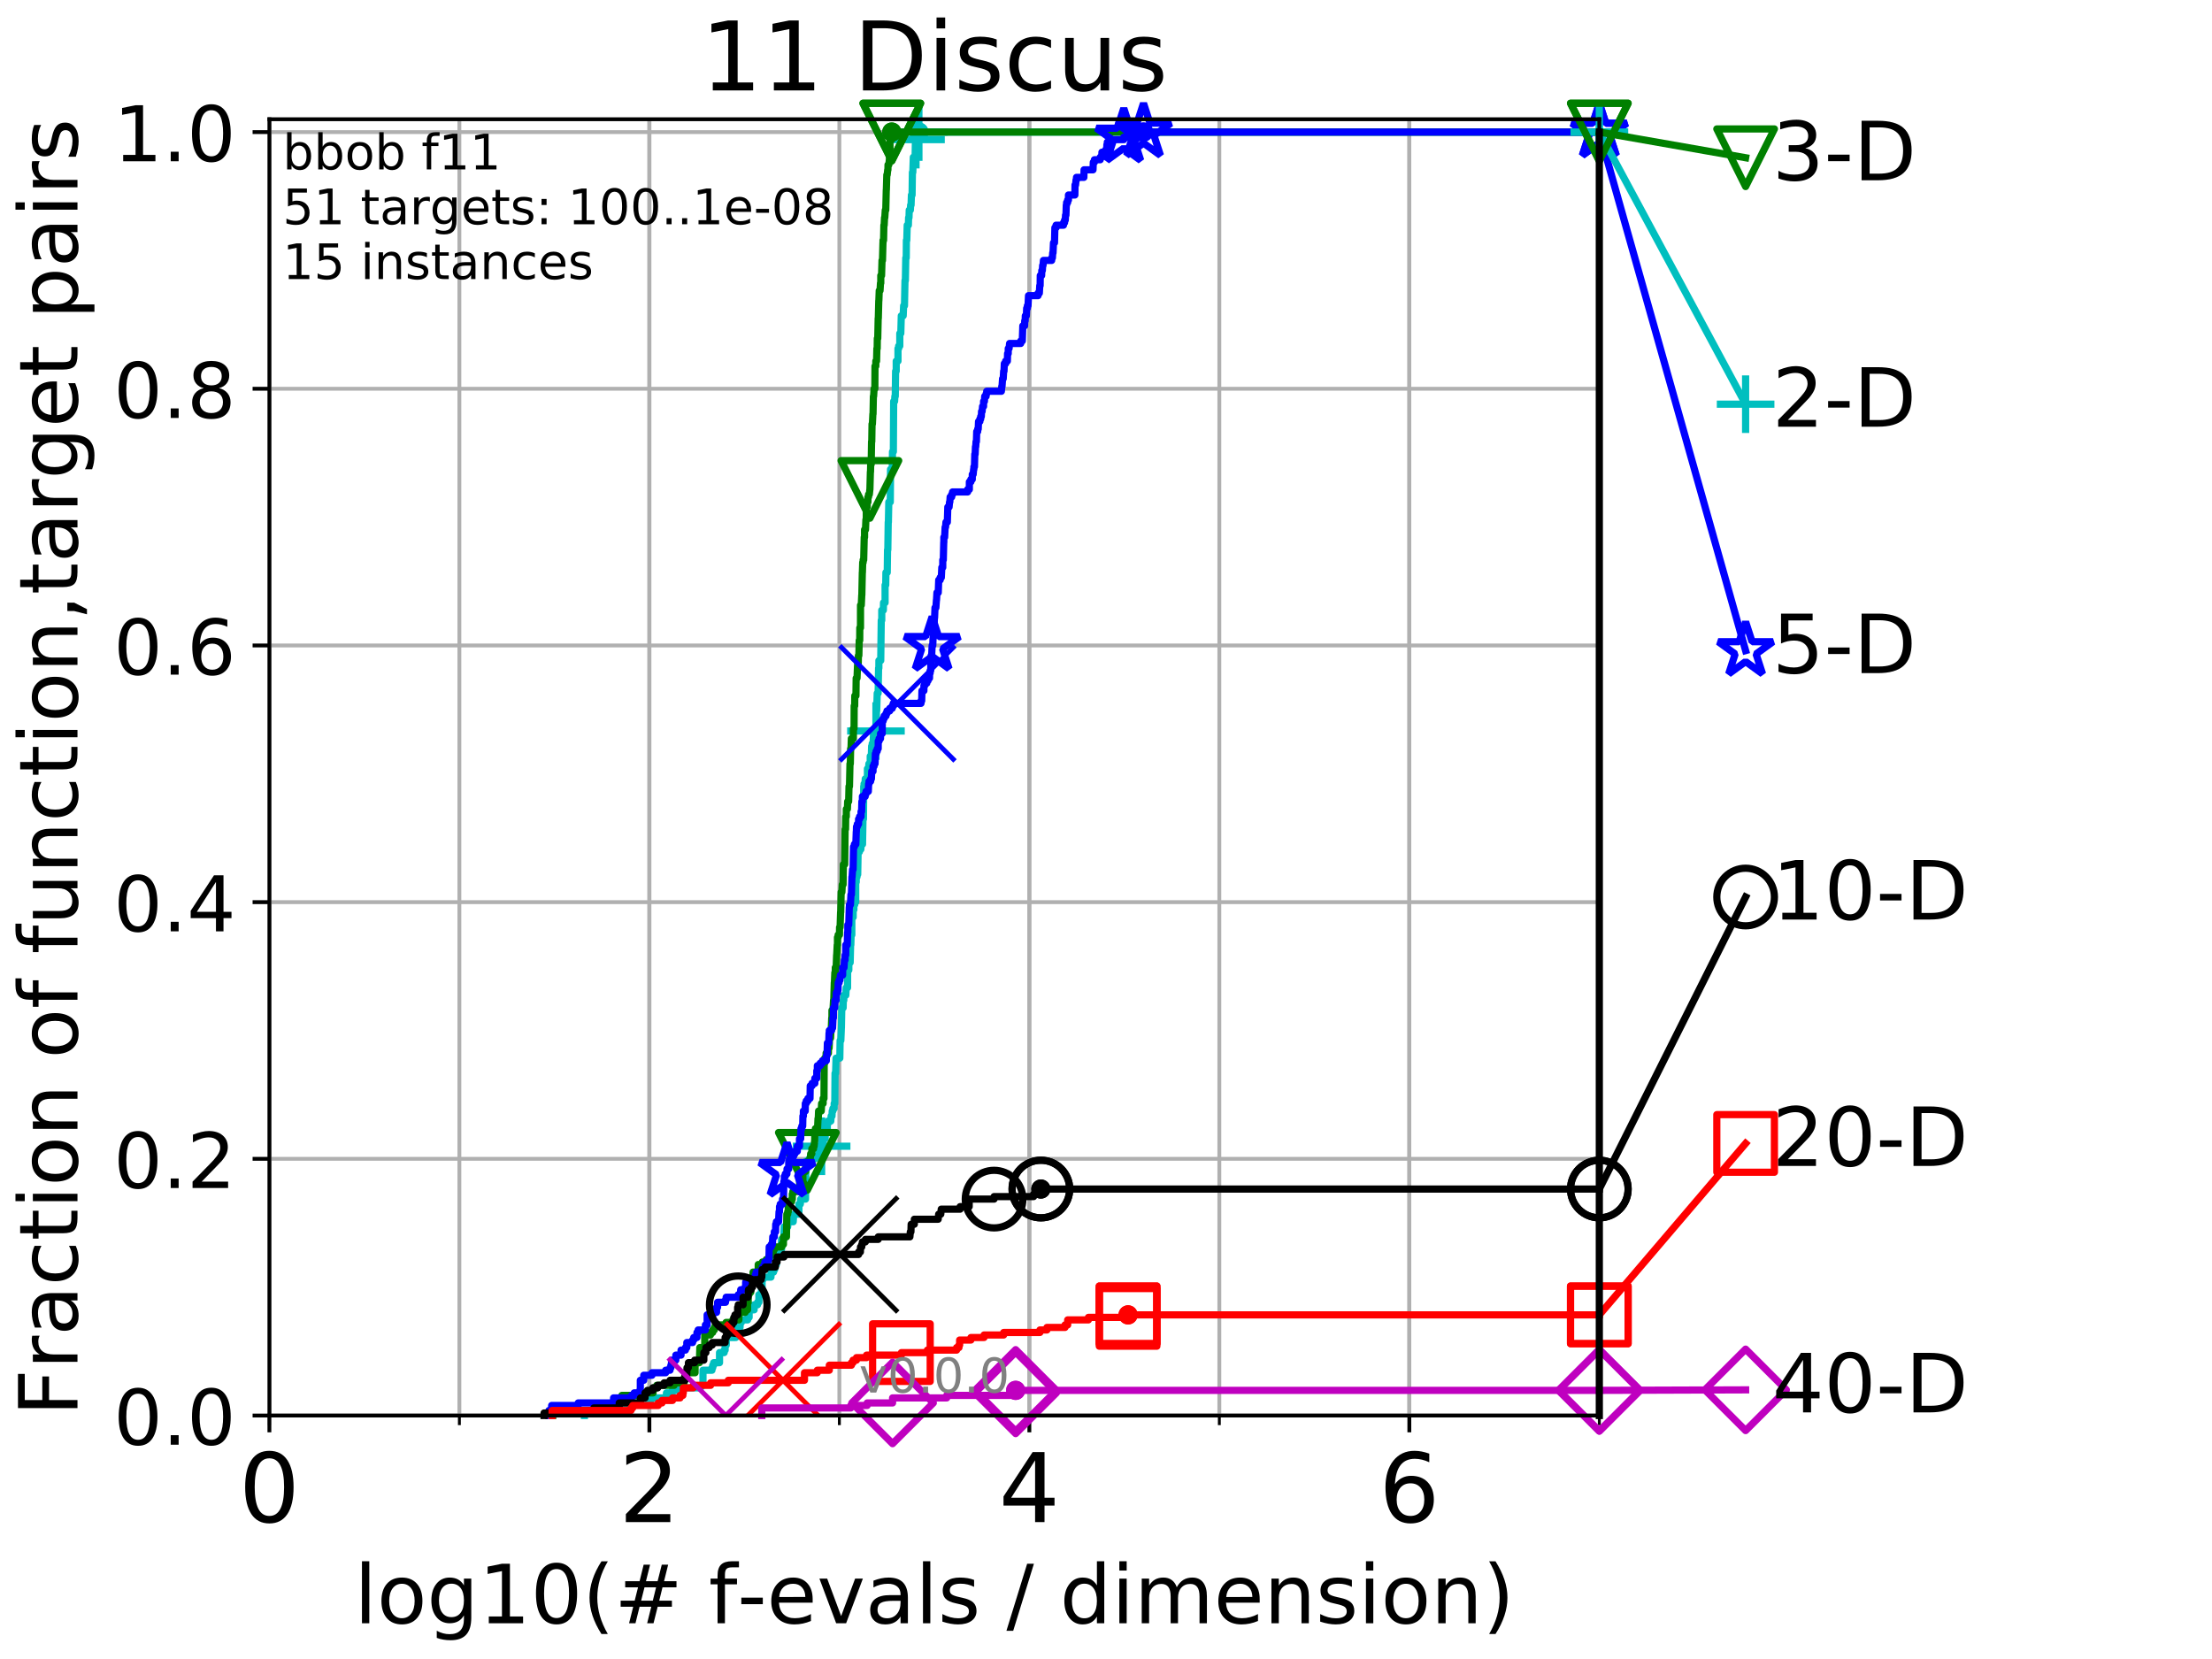 <?xml version="1.0" encoding="utf-8" standalone="no"?>
<!DOCTYPE svg PUBLIC "-//W3C//DTD SVG 1.1//EN"
  "http://www.w3.org/Graphics/SVG/1.1/DTD/svg11.dtd">
<!-- Created with matplotlib (http://matplotlib.org/) -->
<svg height="345.6pt" version="1.1" viewBox="0 0 460.8 345.6" width="460.8pt" xmlns="http://www.w3.org/2000/svg" xmlns:xlink="http://www.w3.org/1999/xlink">
 <defs>
  <style type="text/css">
*{stroke-linecap:butt;stroke-linejoin:round;}
  </style>
 </defs>
 <g id="figure_1">
  <g id="patch_1">
   <path d="M 0 345.6 
L 460.8 345.6 
L 460.8 0 
L 0 0 
z
" style="fill:#ffffff;"/>
  </g>
  <g id="axes_1">
   <g id="patch_2">
    <path d="M 56.12 294.88 
L 333.168 294.88 
L 333.168 24.84 
L 56.12 24.84 
z
" style="fill:#ffffff;"/>
   </g>
   <g id="matplotlib.axis_1">
    <g id="xtick_1">
     <g id="line2d_1">
      <path clip-path="url(#pbfe223b13a)" d="M 56.12 294.88 
L 56.12 24.84 
" style="fill:none;stroke:#b0b0b0;stroke-linecap:square;stroke-width:0.8;"/>
     </g>
     <g id="line2d_2">
      <defs>
       <path d="M 0 0 
L 0 3.5 
" id="m4424f3eec9" style="stroke:#000000;stroke-width:0.8;"/>
      </defs>
      <g>
       <use style="stroke:#000000;stroke-width:0.8;" x="56.12" xlink:href="#m4424f3eec9" y="294.88"/>
      </g>
     </g>
     <g id="text_1">
      <!-- 0 -->
      <defs>
       <path d="M 31.781 66.406 
Q 24.172 66.406 20.328 58.906 
Q 16.5 51.422 16.5 36.375 
Q 16.5 21.391 20.328 13.891 
Q 24.172 6.391 31.781 6.391 
Q 39.453 6.391 43.281 13.891 
Q 47.125 21.391 47.125 36.375 
Q 47.125 51.422 43.281 58.906 
Q 39.453 66.406 31.781 66.406 
z
M 31.781 74.219 
Q 44.047 74.219 50.516 64.516 
Q 56.984 54.828 56.984 36.375 
Q 56.984 17.969 50.516 8.266 
Q 44.047 -1.422 31.781 -1.422 
Q 19.531 -1.422 13.062 8.266 
Q 6.594 17.969 6.594 36.375 
Q 6.594 54.828 13.062 64.516 
Q 19.531 74.219 31.781 74.219 
z
" id="DejaVuSans-30"/>
      </defs>
      <g transform="translate(49.758 317.077)scale(0.2 -0.2)">
       <use xlink:href="#DejaVuSans-30"/>
      </g>
     </g>
    </g>
    <g id="xtick_2">
     <g id="line2d_3">
      <path clip-path="url(#pbfe223b13a)" d="M 135.277 294.88 
L 135.277 24.84 
" style="fill:none;stroke:#b0b0b0;stroke-linecap:square;stroke-width:0.8;"/>
     </g>
     <g id="line2d_4">
      <g>
       <use style="stroke:#000000;stroke-width:0.8;" x="135.277" xlink:href="#m4424f3eec9" y="294.88"/>
      </g>
     </g>
     <g id="text_2">
      <!-- 2 -->
      <defs>
       <path d="M 19.188 8.297 
L 53.609 8.297 
L 53.609 0 
L 7.328 0 
L 7.328 8.297 
Q 12.938 14.109 22.625 23.891 
Q 32.328 33.688 34.812 36.531 
Q 39.547 41.844 41.422 45.531 
Q 43.312 49.219 43.312 52.781 
Q 43.312 58.594 39.234 62.25 
Q 35.156 65.922 28.609 65.922 
Q 23.969 65.922 18.812 64.312 
Q 13.672 62.703 7.812 59.422 
L 7.812 69.391 
Q 13.766 71.781 18.938 73 
Q 24.125 74.219 28.422 74.219 
Q 39.75 74.219 46.484 68.547 
Q 53.219 62.891 53.219 53.422 
Q 53.219 48.922 51.531 44.891 
Q 49.859 40.875 45.406 35.406 
Q 44.188 33.984 37.641 27.219 
Q 31.109 20.453 19.188 8.297 
z
" id="DejaVuSans-32"/>
      </defs>
      <g transform="translate(128.914 317.077)scale(0.2 -0.2)">
       <use xlink:href="#DejaVuSans-32"/>
      </g>
     </g>
    </g>
    <g id="xtick_3">
     <g id="line2d_5">
      <path clip-path="url(#pbfe223b13a)" d="M 214.433 294.88 
L 214.433 24.84 
" style="fill:none;stroke:#b0b0b0;stroke-linecap:square;stroke-width:0.8;"/>
     </g>
     <g id="line2d_6">
      <g>
       <use style="stroke:#000000;stroke-width:0.8;" x="214.433" xlink:href="#m4424f3eec9" y="294.88"/>
      </g>
     </g>
     <g id="text_3">
      <!-- 4 -->
      <defs>
       <path d="M 37.797 64.312 
L 12.891 25.391 
L 37.797 25.391 
z
M 35.203 72.906 
L 47.609 72.906 
L 47.609 25.391 
L 58.016 25.391 
L 58.016 17.188 
L 47.609 17.188 
L 47.609 0 
L 37.797 0 
L 37.797 17.188 
L 4.891 17.188 
L 4.891 26.703 
z
" id="DejaVuSans-34"/>
      </defs>
      <g transform="translate(208.071 317.077)scale(0.2 -0.2)">
       <use xlink:href="#DejaVuSans-34"/>
      </g>
     </g>
    </g>
    <g id="xtick_4">
     <g id="line2d_7">
      <path clip-path="url(#pbfe223b13a)" d="M 293.59 294.88 
L 293.59 24.84 
" style="fill:none;stroke:#b0b0b0;stroke-linecap:square;stroke-width:0.8;"/>
     </g>
     <g id="line2d_8">
      <g>
       <use style="stroke:#000000;stroke-width:0.8;" x="293.59" xlink:href="#m4424f3eec9" y="294.88"/>
      </g>
     </g>
     <g id="text_4">
      <!-- 6 -->
      <defs>
       <path d="M 33.016 40.375 
Q 26.375 40.375 22.484 35.828 
Q 18.609 31.297 18.609 23.391 
Q 18.609 15.531 22.484 10.953 
Q 26.375 6.391 33.016 6.391 
Q 39.656 6.391 43.531 10.953 
Q 47.406 15.531 47.406 23.391 
Q 47.406 31.297 43.531 35.828 
Q 39.656 40.375 33.016 40.375 
z
M 52.594 71.297 
L 52.594 62.312 
Q 48.875 64.062 45.094 64.984 
Q 41.312 65.922 37.594 65.922 
Q 27.828 65.922 22.672 59.328 
Q 17.531 52.734 16.797 39.406 
Q 19.672 43.656 24.016 45.922 
Q 28.375 48.188 33.594 48.188 
Q 44.578 48.188 50.953 41.516 
Q 57.328 34.859 57.328 23.391 
Q 57.328 12.156 50.688 5.359 
Q 44.047 -1.422 33.016 -1.422 
Q 20.359 -1.422 13.672 8.266 
Q 6.984 17.969 6.984 36.375 
Q 6.984 53.656 15.188 63.938 
Q 23.391 74.219 37.203 74.219 
Q 40.922 74.219 44.703 73.484 
Q 48.484 72.75 52.594 71.297 
z
" id="DejaVuSans-36"/>
      </defs>
      <g transform="translate(287.227 317.077)scale(0.2 -0.2)">
       <use xlink:href="#DejaVuSans-36"/>
      </g>
     </g>
    </g>
    <g id="xtick_5">
     <g id="line2d_9">
      <path clip-path="url(#pbfe223b13a)" d="M 56.12 294.88 
L 56.12 24.84 
" style="fill:none;stroke:#b0b0b0;stroke-linecap:square;stroke-width:0.8;"/>
     </g>
     <g id="line2d_10">
      <defs>
       <path d="M 0 0 
L 0 2 
" id="m3293cea616" style="stroke:#000000;stroke-width:0.6;"/>
      </defs>
      <g>
       <use style="stroke:#000000;stroke-width:0.6;" x="56.12" xlink:href="#m3293cea616" y="294.88"/>
      </g>
     </g>
    </g>
    <g id="xtick_6">
     <g id="line2d_11">
      <path clip-path="url(#pbfe223b13a)" d="M 95.698 294.88 
L 95.698 24.84 
" style="fill:none;stroke:#b0b0b0;stroke-linecap:square;stroke-width:0.8;"/>
     </g>
     <g id="line2d_12">
      <g>
       <use style="stroke:#000000;stroke-width:0.6;" x="95.698" xlink:href="#m3293cea616" y="294.88"/>
      </g>
     </g>
    </g>
    <g id="xtick_7">
     <g id="line2d_13">
      <path clip-path="url(#pbfe223b13a)" d="M 135.277 294.88 
L 135.277 24.84 
" style="fill:none;stroke:#b0b0b0;stroke-linecap:square;stroke-width:0.8;"/>
     </g>
     <g id="line2d_14">
      <g>
       <use style="stroke:#000000;stroke-width:0.6;" x="135.277" xlink:href="#m3293cea616" y="294.88"/>
      </g>
     </g>
    </g>
    <g id="xtick_8">
     <g id="line2d_15">
      <path clip-path="url(#pbfe223b13a)" d="M 174.855 294.88 
L 174.855 24.84 
" style="fill:none;stroke:#b0b0b0;stroke-linecap:square;stroke-width:0.8;"/>
     </g>
     <g id="line2d_16">
      <g>
       <use style="stroke:#000000;stroke-width:0.6;" x="174.855" xlink:href="#m3293cea616" y="294.88"/>
      </g>
     </g>
    </g>
    <g id="xtick_9">
     <g id="line2d_17">
      <path clip-path="url(#pbfe223b13a)" d="M 214.433 294.88 
L 214.433 24.84 
" style="fill:none;stroke:#b0b0b0;stroke-linecap:square;stroke-width:0.8;"/>
     </g>
     <g id="line2d_18">
      <g>
       <use style="stroke:#000000;stroke-width:0.6;" x="214.433" xlink:href="#m3293cea616" y="294.88"/>
      </g>
     </g>
    </g>
    <g id="xtick_10">
     <g id="line2d_19">
      <path clip-path="url(#pbfe223b13a)" d="M 254.011 294.88 
L 254.011 24.84 
" style="fill:none;stroke:#b0b0b0;stroke-linecap:square;stroke-width:0.8;"/>
     </g>
     <g id="line2d_20">
      <g>
       <use style="stroke:#000000;stroke-width:0.6;" x="254.011" xlink:href="#m3293cea616" y="294.88"/>
      </g>
     </g>
    </g>
    <g id="xtick_11">
     <g id="line2d_21">
      <path clip-path="url(#pbfe223b13a)" d="M 293.59 294.88 
L 293.59 24.84 
" style="fill:none;stroke:#b0b0b0;stroke-linecap:square;stroke-width:0.8;"/>
     </g>
     <g id="line2d_22">
      <g>
       <use style="stroke:#000000;stroke-width:0.6;" x="293.59" xlink:href="#m3293cea616" y="294.88"/>
      </g>
     </g>
    </g>
    <g id="xtick_12">
     <g id="line2d_23">
      <path clip-path="url(#pbfe223b13a)" d="M 333.168 294.88 
L 333.168 24.84 
" style="fill:none;stroke:#b0b0b0;stroke-linecap:square;stroke-width:0.8;"/>
     </g>
     <g id="line2d_24">
      <g>
       <use style="stroke:#000000;stroke-width:0.6;" x="333.168" xlink:href="#m3293cea616" y="294.88"/>
      </g>
     </g>
    </g>
    <g id="text_5">
     <!-- log10(# f-evals / dimension) -->
     <defs>
      <path d="M 9.422 75.984 
L 18.406 75.984 
L 18.406 0 
L 9.422 0 
z
" id="DejaVuSans-6c"/>
      <path d="M 30.609 48.391 
Q 23.391 48.391 19.188 42.75 
Q 14.984 37.109 14.984 27.297 
Q 14.984 17.484 19.156 11.844 
Q 23.344 6.203 30.609 6.203 
Q 37.797 6.203 41.984 11.859 
Q 46.188 17.531 46.188 27.297 
Q 46.188 37.016 41.984 42.703 
Q 37.797 48.391 30.609 48.391 
z
M 30.609 56 
Q 42.328 56 49.016 48.375 
Q 55.719 40.766 55.719 27.297 
Q 55.719 13.875 49.016 6.219 
Q 42.328 -1.422 30.609 -1.422 
Q 18.844 -1.422 12.172 6.219 
Q 5.516 13.875 5.516 27.297 
Q 5.516 40.766 12.172 48.375 
Q 18.844 56 30.609 56 
z
" id="DejaVuSans-6f"/>
      <path d="M 45.406 27.984 
Q 45.406 37.75 41.375 43.109 
Q 37.359 48.484 30.078 48.484 
Q 22.859 48.484 18.828 43.109 
Q 14.797 37.75 14.797 27.984 
Q 14.797 18.266 18.828 12.891 
Q 22.859 7.516 30.078 7.516 
Q 37.359 7.516 41.375 12.891 
Q 45.406 18.266 45.406 27.984 
z
M 54.391 6.781 
Q 54.391 -7.172 48.188 -13.984 
Q 42 -20.797 29.203 -20.797 
Q 24.469 -20.797 20.266 -20.094 
Q 16.062 -19.391 12.109 -17.922 
L 12.109 -9.188 
Q 16.062 -11.328 19.922 -12.344 
Q 23.781 -13.375 27.781 -13.375 
Q 36.625 -13.375 41.016 -8.766 
Q 45.406 -4.156 45.406 5.172 
L 45.406 9.625 
Q 42.625 4.781 38.281 2.391 
Q 33.938 0 27.875 0 
Q 17.828 0 11.672 7.656 
Q 5.516 15.328 5.516 27.984 
Q 5.516 40.672 11.672 48.328 
Q 17.828 56 27.875 56 
Q 33.938 56 38.281 53.609 
Q 42.625 51.219 45.406 46.391 
L 45.406 54.688 
L 54.391 54.688 
z
" id="DejaVuSans-67"/>
      <path d="M 12.406 8.297 
L 28.516 8.297 
L 28.516 63.922 
L 10.984 60.406 
L 10.984 69.391 
L 28.422 72.906 
L 38.281 72.906 
L 38.281 8.297 
L 54.391 8.297 
L 54.391 0 
L 12.406 0 
z
" id="DejaVuSans-31"/>
      <path d="M 31 75.875 
Q 24.469 64.656 21.281 53.656 
Q 18.109 42.672 18.109 31.391 
Q 18.109 20.125 21.312 9.062 
Q 24.516 -2 31 -13.188 
L 23.188 -13.188 
Q 15.875 -1.703 12.234 9.375 
Q 8.594 20.453 8.594 31.391 
Q 8.594 42.281 12.203 53.312 
Q 15.828 64.359 23.188 75.875 
z
" id="DejaVuSans-28"/>
      <path d="M 51.125 44 
L 36.922 44 
L 32.812 27.688 
L 47.125 27.688 
z
M 43.797 71.781 
L 38.719 51.516 
L 52.984 51.516 
L 58.109 71.781 
L 65.922 71.781 
L 60.891 51.516 
L 76.125 51.516 
L 76.125 44 
L 58.984 44 
L 54.984 27.688 
L 70.516 27.688 
L 70.516 20.219 
L 53.078 20.219 
L 48 0 
L 40.188 0 
L 45.219 20.219 
L 30.906 20.219 
L 25.875 0 
L 18.016 0 
L 23.094 20.219 
L 7.719 20.219 
L 7.719 27.688 
L 24.906 27.688 
L 29 44 
L 13.281 44 
L 13.281 51.516 
L 30.906 51.516 
L 35.891 71.781 
z
" id="DejaVuSans-23"/>
      <path id="DejaVuSans-20"/>
      <path d="M 37.109 75.984 
L 37.109 68.5 
L 28.516 68.5 
Q 23.688 68.5 21.797 66.547 
Q 19.922 64.594 19.922 59.516 
L 19.922 54.688 
L 34.719 54.688 
L 34.719 47.703 
L 19.922 47.703 
L 19.922 0 
L 10.891 0 
L 10.891 47.703 
L 2.297 47.703 
L 2.297 54.688 
L 10.891 54.688 
L 10.891 58.5 
Q 10.891 67.625 15.141 71.797 
Q 19.391 75.984 28.609 75.984 
z
" id="DejaVuSans-66"/>
      <path d="M 4.891 31.391 
L 31.203 31.391 
L 31.203 23.391 
L 4.891 23.391 
z
" id="DejaVuSans-2d"/>
      <path d="M 56.203 29.594 
L 56.203 25.203 
L 14.891 25.203 
Q 15.484 15.922 20.484 11.062 
Q 25.484 6.203 34.422 6.203 
Q 39.594 6.203 44.453 7.469 
Q 49.312 8.734 54.109 11.281 
L 54.109 2.781 
Q 49.266 0.734 44.188 -0.344 
Q 39.109 -1.422 33.891 -1.422 
Q 20.797 -1.422 13.156 6.188 
Q 5.516 13.812 5.516 26.812 
Q 5.516 40.234 12.766 48.109 
Q 20.016 56 32.328 56 
Q 43.359 56 49.781 48.891 
Q 56.203 41.797 56.203 29.594 
z
M 47.219 32.234 
Q 47.125 39.594 43.094 43.984 
Q 39.062 48.391 32.422 48.391 
Q 24.906 48.391 20.391 44.141 
Q 15.875 39.891 15.188 32.172 
z
" id="DejaVuSans-65"/>
      <path d="M 2.984 54.688 
L 12.5 54.688 
L 29.594 8.797 
L 46.688 54.688 
L 56.203 54.688 
L 35.688 0 
L 23.484 0 
z
" id="DejaVuSans-76"/>
      <path d="M 34.281 27.484 
Q 23.391 27.484 19.188 25 
Q 14.984 22.516 14.984 16.5 
Q 14.984 11.719 18.141 8.906 
Q 21.297 6.109 26.703 6.109 
Q 34.188 6.109 38.703 11.406 
Q 43.219 16.703 43.219 25.484 
L 43.219 27.484 
z
M 52.203 31.203 
L 52.203 0 
L 43.219 0 
L 43.219 8.297 
Q 40.141 3.328 35.547 0.953 
Q 30.953 -1.422 24.312 -1.422 
Q 15.922 -1.422 10.953 3.297 
Q 6 8.016 6 15.922 
Q 6 25.141 12.172 29.828 
Q 18.359 34.516 30.609 34.516 
L 43.219 34.516 
L 43.219 35.406 
Q 43.219 41.609 39.141 45 
Q 35.062 48.391 27.688 48.391 
Q 23 48.391 18.547 47.266 
Q 14.109 46.141 10.016 43.891 
L 10.016 52.203 
Q 14.938 54.109 19.578 55.047 
Q 24.219 56 28.609 56 
Q 40.484 56 46.344 49.844 
Q 52.203 43.703 52.203 31.203 
z
" id="DejaVuSans-61"/>
      <path d="M 44.281 53.078 
L 44.281 44.578 
Q 40.484 46.531 36.375 47.5 
Q 32.281 48.484 27.875 48.484 
Q 21.188 48.484 17.844 46.438 
Q 14.5 44.391 14.5 40.281 
Q 14.5 37.156 16.891 35.375 
Q 19.281 33.594 26.516 31.984 
L 29.594 31.297 
Q 39.156 29.25 43.188 25.516 
Q 47.219 21.781 47.219 15.094 
Q 47.219 7.469 41.188 3.016 
Q 35.156 -1.422 24.609 -1.422 
Q 20.219 -1.422 15.453 -0.562 
Q 10.688 0.297 5.422 2 
L 5.422 11.281 
Q 10.406 8.688 15.234 7.391 
Q 20.062 6.109 24.812 6.109 
Q 31.156 6.109 34.562 8.281 
Q 37.984 10.453 37.984 14.406 
Q 37.984 18.062 35.516 20.016 
Q 33.062 21.969 24.703 23.781 
L 21.578 24.516 
Q 13.234 26.266 9.516 29.906 
Q 5.812 33.547 5.812 39.891 
Q 5.812 47.609 11.281 51.797 
Q 16.75 56 26.812 56 
Q 31.781 56 36.172 55.266 
Q 40.578 54.547 44.281 53.078 
z
" id="DejaVuSans-73"/>
      <path d="M 25.391 72.906 
L 33.688 72.906 
L 8.297 -9.281 
L 0 -9.281 
z
" id="DejaVuSans-2f"/>
      <path d="M 45.406 46.391 
L 45.406 75.984 
L 54.391 75.984 
L 54.391 0 
L 45.406 0 
L 45.406 8.203 
Q 42.578 3.328 38.25 0.953 
Q 33.938 -1.422 27.875 -1.422 
Q 17.969 -1.422 11.734 6.484 
Q 5.516 14.406 5.516 27.297 
Q 5.516 40.188 11.734 48.094 
Q 17.969 56 27.875 56 
Q 33.938 56 38.25 53.625 
Q 42.578 51.266 45.406 46.391 
z
M 14.797 27.297 
Q 14.797 17.391 18.875 11.75 
Q 22.953 6.109 30.078 6.109 
Q 37.203 6.109 41.297 11.75 
Q 45.406 17.391 45.406 27.297 
Q 45.406 37.203 41.297 42.844 
Q 37.203 48.484 30.078 48.484 
Q 22.953 48.484 18.875 42.844 
Q 14.797 37.203 14.797 27.297 
z
" id="DejaVuSans-64"/>
      <path d="M 9.422 54.688 
L 18.406 54.688 
L 18.406 0 
L 9.422 0 
z
M 9.422 75.984 
L 18.406 75.984 
L 18.406 64.594 
L 9.422 64.594 
z
" id="DejaVuSans-69"/>
      <path d="M 52 44.188 
Q 55.375 50.25 60.062 53.125 
Q 64.75 56 71.094 56 
Q 79.641 56 84.281 50.016 
Q 88.922 44.047 88.922 33.016 
L 88.922 0 
L 79.891 0 
L 79.891 32.719 
Q 79.891 40.578 77.094 44.375 
Q 74.312 48.188 68.609 48.188 
Q 61.625 48.188 57.562 43.547 
Q 53.516 38.922 53.516 30.906 
L 53.516 0 
L 44.484 0 
L 44.484 32.719 
Q 44.484 40.625 41.703 44.406 
Q 38.922 48.188 33.109 48.188 
Q 26.219 48.188 22.156 43.531 
Q 18.109 38.875 18.109 30.906 
L 18.109 0 
L 9.078 0 
L 9.078 54.688 
L 18.109 54.688 
L 18.109 46.188 
Q 21.188 51.219 25.484 53.609 
Q 29.781 56 35.688 56 
Q 41.656 56 45.828 52.969 
Q 50 49.953 52 44.188 
z
" id="DejaVuSans-6d"/>
      <path d="M 54.891 33.016 
L 54.891 0 
L 45.906 0 
L 45.906 32.719 
Q 45.906 40.484 42.875 44.328 
Q 39.844 48.188 33.797 48.188 
Q 26.516 48.188 22.312 43.547 
Q 18.109 38.922 18.109 30.906 
L 18.109 0 
L 9.078 0 
L 9.078 54.688 
L 18.109 54.688 
L 18.109 46.188 
Q 21.344 51.125 25.703 53.562 
Q 30.078 56 35.797 56 
Q 45.219 56 50.047 50.172 
Q 54.891 44.344 54.891 33.016 
z
" id="DejaVuSans-6e"/>
      <path d="M 8.016 75.875 
L 15.828 75.875 
Q 23.141 64.359 26.781 53.312 
Q 30.422 42.281 30.422 31.391 
Q 30.422 20.453 26.781 9.375 
Q 23.141 -1.703 15.828 -13.188 
L 8.016 -13.188 
Q 14.5 -2 17.703 9.062 
Q 20.906 20.125 20.906 31.391 
Q 20.906 42.672 17.703 53.656 
Q 14.5 64.656 8.016 75.875 
z
" id="DejaVuSans-29"/>
     </defs>
     <g transform="translate(73.803 338.154)scale(0.17 -0.17)">
      <use xlink:href="#DejaVuSans-6c"/>
      <use x="27.783" xlink:href="#DejaVuSans-6f"/>
      <use x="88.965" xlink:href="#DejaVuSans-67"/>
      <use x="152.441" xlink:href="#DejaVuSans-31"/>
      <use x="216.064" xlink:href="#DejaVuSans-30"/>
      <use x="279.688" xlink:href="#DejaVuSans-28"/>
      <use x="318.701" xlink:href="#DejaVuSans-23"/>
      <use x="402.49" xlink:href="#DejaVuSans-20"/>
      <use x="434.277" xlink:href="#DejaVuSans-66"/>
      <use x="469.404" xlink:href="#DejaVuSans-2d"/>
      <use x="505.488" xlink:href="#DejaVuSans-65"/>
      <use x="567.012" xlink:href="#DejaVuSans-76"/>
      <use x="626.191" xlink:href="#DejaVuSans-61"/>
      <use x="687.471" xlink:href="#DejaVuSans-6c"/>
      <use x="715.254" xlink:href="#DejaVuSans-73"/>
      <use x="767.354" xlink:href="#DejaVuSans-20"/>
      <use x="799.141" xlink:href="#DejaVuSans-2f"/>
      <use x="832.832" xlink:href="#DejaVuSans-20"/>
      <use x="864.619" xlink:href="#DejaVuSans-64"/>
      <use x="928.096" xlink:href="#DejaVuSans-69"/>
      <use x="955.879" xlink:href="#DejaVuSans-6d"/>
      <use x="1053.291" xlink:href="#DejaVuSans-65"/>
      <use x="1114.814" xlink:href="#DejaVuSans-6e"/>
      <use x="1178.193" xlink:href="#DejaVuSans-73"/>
      <use x="1230.293" xlink:href="#DejaVuSans-69"/>
      <use x="1258.076" xlink:href="#DejaVuSans-6f"/>
      <use x="1319.258" xlink:href="#DejaVuSans-6e"/>
      <use x="1382.637" xlink:href="#DejaVuSans-29"/>
     </g>
    </g>
   </g>
   <g id="matplotlib.axis_2">
    <g id="ytick_1">
     <g id="line2d_25">
      <path clip-path="url(#pbfe223b13a)" d="M 56.12 294.88 
L 333.168 294.88 
" style="fill:none;stroke:#b0b0b0;stroke-linecap:square;stroke-width:0.8;"/>
     </g>
     <g id="line2d_26">
      <defs>
       <path d="M 0 0 
L -3.5 0 
" id="m9733738ad3" style="stroke:#000000;stroke-width:0.8;"/>
      </defs>
      <g>
       <use style="stroke:#000000;stroke-width:0.8;" x="56.12" xlink:href="#m9733738ad3" y="294.88"/>
      </g>
     </g>
     <g id="text_6">
      <!-- 0.0 -->
      <defs>
       <path d="M 10.688 12.406 
L 21 12.406 
L 21 0 
L 10.688 0 
z
" id="DejaVuSans-2e"/>
      </defs>
      <g transform="translate(23.675 300.959)scale(0.16 -0.16)">
       <use xlink:href="#DejaVuSans-30"/>
       <use x="63.623" xlink:href="#DejaVuSans-2e"/>
       <use x="95.41" xlink:href="#DejaVuSans-30"/>
      </g>
     </g>
    </g>
    <g id="ytick_2">
     <g id="line2d_27">
      <path clip-path="url(#pbfe223b13a)" d="M 56.12 241.407 
L 333.168 241.407 
" style="fill:none;stroke:#b0b0b0;stroke-linecap:square;stroke-width:0.8;"/>
     </g>
     <g id="line2d_28">
      <g>
       <use style="stroke:#000000;stroke-width:0.8;" x="56.12" xlink:href="#m9733738ad3" y="241.407"/>
      </g>
     </g>
     <g id="text_7">
      <!-- 0.2 -->
      <g transform="translate(23.675 247.485)scale(0.16 -0.16)">
       <use xlink:href="#DejaVuSans-30"/>
       <use x="63.623" xlink:href="#DejaVuSans-2e"/>
       <use x="95.41" xlink:href="#DejaVuSans-32"/>
      </g>
     </g>
    </g>
    <g id="ytick_3">
     <g id="line2d_29">
      <path clip-path="url(#pbfe223b13a)" d="M 56.12 187.933 
L 333.168 187.933 
" style="fill:none;stroke:#b0b0b0;stroke-linecap:square;stroke-width:0.8;"/>
     </g>
     <g id="line2d_30">
      <g>
       <use style="stroke:#000000;stroke-width:0.8;" x="56.12" xlink:href="#m9733738ad3" y="187.933"/>
      </g>
     </g>
     <g id="text_8">
      <!-- 0.4 -->
      <g transform="translate(23.675 194.012)scale(0.16 -0.16)">
       <use xlink:href="#DejaVuSans-30"/>
       <use x="63.623" xlink:href="#DejaVuSans-2e"/>
       <use x="95.41" xlink:href="#DejaVuSans-34"/>
      </g>
     </g>
    </g>
    <g id="ytick_4">
     <g id="line2d_31">
      <path clip-path="url(#pbfe223b13a)" d="M 56.12 134.46 
L 333.168 134.46 
" style="fill:none;stroke:#b0b0b0;stroke-linecap:square;stroke-width:0.8;"/>
     </g>
     <g id="line2d_32">
      <g>
       <use style="stroke:#000000;stroke-width:0.8;" x="56.12" xlink:href="#m9733738ad3" y="134.46"/>
      </g>
     </g>
     <g id="text_9">
      <!-- 0.6 -->
      <g transform="translate(23.675 140.539)scale(0.16 -0.16)">
       <use xlink:href="#DejaVuSans-30"/>
       <use x="63.623" xlink:href="#DejaVuSans-2e"/>
       <use x="95.41" xlink:href="#DejaVuSans-36"/>
      </g>
     </g>
    </g>
    <g id="ytick_5">
     <g id="line2d_33">
      <path clip-path="url(#pbfe223b13a)" d="M 56.12 80.987 
L 333.168 80.987 
" style="fill:none;stroke:#b0b0b0;stroke-linecap:square;stroke-width:0.8;"/>
     </g>
     <g id="line2d_34">
      <g>
       <use style="stroke:#000000;stroke-width:0.8;" x="56.12" xlink:href="#m9733738ad3" y="80.987"/>
      </g>
     </g>
     <g id="text_10">
      <!-- 0.8 -->
      <defs>
       <path d="M 31.781 34.625 
Q 24.75 34.625 20.719 30.859 
Q 16.703 27.094 16.703 20.516 
Q 16.703 13.922 20.719 10.156 
Q 24.75 6.391 31.781 6.391 
Q 38.812 6.391 42.859 10.172 
Q 46.922 13.969 46.922 20.516 
Q 46.922 27.094 42.891 30.859 
Q 38.875 34.625 31.781 34.625 
z
M 21.922 38.812 
Q 15.578 40.375 12.031 44.719 
Q 8.5 49.078 8.5 55.328 
Q 8.5 64.062 14.719 69.141 
Q 20.953 74.219 31.781 74.219 
Q 42.672 74.219 48.875 69.141 
Q 55.078 64.062 55.078 55.328 
Q 55.078 49.078 51.531 44.719 
Q 48 40.375 41.703 38.812 
Q 48.828 37.156 52.797 32.312 
Q 56.781 27.484 56.781 20.516 
Q 56.781 9.906 50.312 4.234 
Q 43.844 -1.422 31.781 -1.422 
Q 19.734 -1.422 13.25 4.234 
Q 6.781 9.906 6.781 20.516 
Q 6.781 27.484 10.781 32.312 
Q 14.797 37.156 21.922 38.812 
z
M 18.312 54.391 
Q 18.312 48.734 21.844 45.562 
Q 25.391 42.391 31.781 42.391 
Q 38.141 42.391 41.719 45.562 
Q 45.312 48.734 45.312 54.391 
Q 45.312 60.062 41.719 63.234 
Q 38.141 66.406 31.781 66.406 
Q 25.391 66.406 21.844 63.234 
Q 18.312 60.062 18.312 54.391 
z
" id="DejaVuSans-38"/>
      </defs>
      <g transform="translate(23.675 87.066)scale(0.16 -0.16)">
       <use xlink:href="#DejaVuSans-30"/>
       <use x="63.623" xlink:href="#DejaVuSans-2e"/>
       <use x="95.41" xlink:href="#DejaVuSans-38"/>
      </g>
     </g>
    </g>
    <g id="ytick_6">
     <g id="line2d_35">
      <path clip-path="url(#pbfe223b13a)" d="M 56.12 27.514 
L 333.168 27.514 
" style="fill:none;stroke:#b0b0b0;stroke-linecap:square;stroke-width:0.8;"/>
     </g>
     <g id="line2d_36">
      <g>
       <use style="stroke:#000000;stroke-width:0.8;" x="56.12" xlink:href="#m9733738ad3" y="27.514"/>
      </g>
     </g>
     <g id="text_11">
      <!-- 1.0 -->
      <g transform="translate(23.675 33.592)scale(0.16 -0.16)">
       <use xlink:href="#DejaVuSans-31"/>
       <use x="63.623" xlink:href="#DejaVuSans-2e"/>
       <use x="95.41" xlink:href="#DejaVuSans-30"/>
      </g>
     </g>
    </g>
    <g id="text_12">
     <!-- Fraction of function,target pairs -->
     <defs>
      <path d="M 9.812 72.906 
L 51.703 72.906 
L 51.703 64.594 
L 19.672 64.594 
L 19.672 43.109 
L 48.578 43.109 
L 48.578 34.812 
L 19.672 34.812 
L 19.672 0 
L 9.812 0 
z
" id="DejaVuSans-46"/>
      <path d="M 41.109 46.297 
Q 39.594 47.172 37.812 47.578 
Q 36.031 48 33.891 48 
Q 26.266 48 22.188 43.047 
Q 18.109 38.094 18.109 28.812 
L 18.109 0 
L 9.078 0 
L 9.078 54.688 
L 18.109 54.688 
L 18.109 46.188 
Q 20.953 51.172 25.484 53.578 
Q 30.031 56 36.531 56 
Q 37.453 56 38.578 55.875 
Q 39.703 55.766 41.062 55.516 
z
" id="DejaVuSans-72"/>
      <path d="M 48.781 52.594 
L 48.781 44.188 
Q 44.969 46.297 41.141 47.344 
Q 37.312 48.391 33.406 48.391 
Q 24.656 48.391 19.812 42.844 
Q 14.984 37.312 14.984 27.297 
Q 14.984 17.281 19.812 11.734 
Q 24.656 6.203 33.406 6.203 
Q 37.312 6.203 41.141 7.25 
Q 44.969 8.297 48.781 10.406 
L 48.781 2.094 
Q 45.016 0.344 40.984 -0.531 
Q 36.969 -1.422 32.422 -1.422 
Q 20.062 -1.422 12.781 6.344 
Q 5.516 14.109 5.516 27.297 
Q 5.516 40.672 12.859 48.328 
Q 20.219 56 33.016 56 
Q 37.156 56 41.109 55.141 
Q 45.062 54.297 48.781 52.594 
z
" id="DejaVuSans-63"/>
      <path d="M 18.312 70.219 
L 18.312 54.688 
L 36.812 54.688 
L 36.812 47.703 
L 18.312 47.703 
L 18.312 18.016 
Q 18.312 11.328 20.141 9.422 
Q 21.969 7.516 27.594 7.516 
L 36.812 7.516 
L 36.812 0 
L 27.594 0 
Q 17.188 0 13.234 3.875 
Q 9.281 7.766 9.281 18.016 
L 9.281 47.703 
L 2.688 47.703 
L 2.688 54.688 
L 9.281 54.688 
L 9.281 70.219 
z
" id="DejaVuSans-74"/>
      <path d="M 8.5 21.578 
L 8.5 54.688 
L 17.484 54.688 
L 17.484 21.922 
Q 17.484 14.156 20.5 10.266 
Q 23.531 6.391 29.594 6.391 
Q 36.859 6.391 41.078 11.031 
Q 45.312 15.672 45.312 23.688 
L 45.312 54.688 
L 54.297 54.688 
L 54.297 0 
L 45.312 0 
L 45.312 8.406 
Q 42.047 3.422 37.719 1 
Q 33.406 -1.422 27.688 -1.422 
Q 18.266 -1.422 13.375 4.438 
Q 8.5 10.297 8.5 21.578 
z
M 31.109 56 
z
" id="DejaVuSans-75"/>
      <path d="M 11.719 12.406 
L 22.016 12.406 
L 22.016 4 
L 14.016 -11.625 
L 7.719 -11.625 
L 11.719 4 
z
" id="DejaVuSans-2c"/>
      <path d="M 18.109 8.203 
L 18.109 -20.797 
L 9.078 -20.797 
L 9.078 54.688 
L 18.109 54.688 
L 18.109 46.391 
Q 20.953 51.266 25.266 53.625 
Q 29.594 56 35.594 56 
Q 45.562 56 51.781 48.094 
Q 58.016 40.188 58.016 27.297 
Q 58.016 14.406 51.781 6.484 
Q 45.562 -1.422 35.594 -1.422 
Q 29.594 -1.422 25.266 0.953 
Q 20.953 3.328 18.109 8.203 
z
M 48.688 27.297 
Q 48.688 37.203 44.609 42.844 
Q 40.531 48.484 33.406 48.484 
Q 26.266 48.484 22.188 42.844 
Q 18.109 37.203 18.109 27.297 
Q 18.109 17.391 22.188 11.75 
Q 26.266 6.109 33.406 6.109 
Q 40.531 6.109 44.609 11.75 
Q 48.688 17.391 48.688 27.297 
z
" id="DejaVuSans-70"/>
     </defs>
     <g transform="translate(16.14 294.999)rotate(-90)scale(0.17 -0.17)">
      <use xlink:href="#DejaVuSans-46"/>
      <use x="57.41" xlink:href="#DejaVuSans-72"/>
      <use x="98.523" xlink:href="#DejaVuSans-61"/>
      <use x="159.803" xlink:href="#DejaVuSans-63"/>
      <use x="214.783" xlink:href="#DejaVuSans-74"/>
      <use x="253.992" xlink:href="#DejaVuSans-69"/>
      <use x="281.775" xlink:href="#DejaVuSans-6f"/>
      <use x="342.957" xlink:href="#DejaVuSans-6e"/>
      <use x="406.336" xlink:href="#DejaVuSans-20"/>
      <use x="438.123" xlink:href="#DejaVuSans-6f"/>
      <use x="499.305" xlink:href="#DejaVuSans-66"/>
      <use x="534.51" xlink:href="#DejaVuSans-20"/>
      <use x="566.297" xlink:href="#DejaVuSans-66"/>
      <use x="601.502" xlink:href="#DejaVuSans-75"/>
      <use x="664.881" xlink:href="#DejaVuSans-6e"/>
      <use x="728.26" xlink:href="#DejaVuSans-63"/>
      <use x="783.24" xlink:href="#DejaVuSans-74"/>
      <use x="822.449" xlink:href="#DejaVuSans-69"/>
      <use x="850.232" xlink:href="#DejaVuSans-6f"/>
      <use x="911.414" xlink:href="#DejaVuSans-6e"/>
      <use x="974.793" xlink:href="#DejaVuSans-2c"/>
      <use x="1006.58" xlink:href="#DejaVuSans-74"/>
      <use x="1045.789" xlink:href="#DejaVuSans-61"/>
      <use x="1107.068" xlink:href="#DejaVuSans-72"/>
      <use x="1148.166" xlink:href="#DejaVuSans-67"/>
      <use x="1211.643" xlink:href="#DejaVuSans-65"/>
      <use x="1273.166" xlink:href="#DejaVuSans-74"/>
      <use x="1312.375" xlink:href="#DejaVuSans-20"/>
      <use x="1344.162" xlink:href="#DejaVuSans-70"/>
      <use x="1407.639" xlink:href="#DejaVuSans-61"/>
      <use x="1468.918" xlink:href="#DejaVuSans-69"/>
      <use x="1496.701" xlink:href="#DejaVuSans-72"/>
      <use x="1537.814" xlink:href="#DejaVuSans-73"/>
     </g>
    </g>
   </g>
   <g id="line2d_37">
    <defs>
     <path d="M 0 1.5 
C 0.398 1.5 0.779 1.342 1.061 1.061 
C 1.342 0.779 1.5 0.398 1.5 0 
C 1.5 -0.398 1.342 -0.779 1.061 -1.061 
C 0.779 -1.342 0.398 -1.5 0 -1.5 
C -0.398 -1.5 -0.779 -1.342 -1.061 -1.061 
C -1.342 -0.779 -1.5 -0.398 -1.5 0 
C -1.5 0.398 -1.342 0.779 -1.061 1.061 
C -0.779 1.342 -0.398 1.5 0 1.5 
z
" id="m973d8fd787" style="stroke:#00bfbf;"/>
    </defs>
    <g>
     <use style="fill:#00bfbf;stroke:#00bfbf;" x="191.427" xlink:href="#m973d8fd787" y="27.514"/>
     <use style="fill:#00bfbf;stroke:#00bfbf;" x="191.427" xlink:href="#m973d8fd787" y="27.514"/>
    </g>
   </g>
   <g id="line2d_38">
    <path d="M 121.741 294.88 
L 121.741 293.832 
L 126.639 293.832 
L 126.639 293.307 
L 128.521 293.307 
L 128.521 292.259 
L 135.448 292.259 
L 135.448 291.21 
L 138.835 291.21 
L 138.835 290.162 
L 140.049 290.162 
L 140.049 289.638 
L 140.937 289.638 
L 140.937 289.113 
L 145.943 289.113 
L 145.943 288.589 
L 146.444 288.589 
L 146.444 285.444 
L 148.314 285.444 
L 148.314 284.919 
L 148.474 284.919 
L 148.474 284.395 
L 148.672 284.395 
L 148.672 283.871 
L 149.89 283.871 
L 149.89 281.774 
L 150.854 281.774 
L 150.854 281.25 
L 151.061 281.25 
L 151.061 280.201 
L 151.299 280.201 
L 151.299 278.628 
L 153.279 278.628 
L 153.279 276.531 
L 154.16 276.531 
L 154.217 275.483 
L 154.444 275.483 
L 154.444 274.959 
L 155.746 274.959 
L 155.746 274.434 
L 156.057 274.434 
L 156.057 272.862 
L 157.102 272.862 
L 157.102 271.813 
L 157.811 271.813 
L 157.811 271.289 
L 158.087 271.289 
L 158.087 269.716 
L 158.626 269.716 
L 158.626 268.143 
L 158.758 268.143 
L 158.758 266.571 
L 158.954 266.571 
L 158.954 266.046 
L 160.606 266.046 
L 160.626 264.998 
L 161.149 264.998 
L 161.149 264.474 
L 161.376 264.474 
L 161.451 263.425 
L 161.73 263.425 
L 161.73 261.852 
L 161.968 261.852 
L 161.968 260.28 
L 162.803 260.28 
L 162.803 258.183 
L 163.281 258.183 
L 163.365 255.561 
L 164.087 255.561 
L 164.168 254.513 
L 165.238 254.513 
L 165.343 252.94 
L 166.429 252.94 
L 166.429 250.843 
L 166.721 250.843 
L 166.804 249.795 
L 167.804 249.795 
L 167.894 241.931 
L 168.527 241.931 
L 168.527 241.407 
L 169.783 241.407 
L 169.783 240.882 
L 170.562 240.882 
L 170.595 239.834 
L 171.158 239.834 
L 171.158 238.785 
L 171.465 238.785 
L 171.465 237.213 
L 171.899 237.213 
L 171.899 235.64 
L 172.342 235.64 
L 172.342 234.067 
L 172.491 234.067 
L 172.491 233.543 
L 173.072 233.543 
L 173.139 232.495 
L 173.319 232.495 
L 173.365 231.446 
L 173.506 231.446 
L 173.506 230.922 
L 173.773 230.922 
L 173.773 229.873 
L 173.901 229.873 
L 173.955 223.582 
L 174.072 223.582 
L 174.162 220.437 
L 174.949 220.437 
L 175.009 216.767 
L 175.162 216.767 
L 175.271 214.146 
L 175.279 214.146 
L 175.363 209.952 
L 175.644 209.952 
L 175.677 208.379 
L 175.783 208.379 
L 175.783 207.331 
L 176.194 207.331 
L 176.281 205.758 
L 176.563 205.758 
L 176.579 202.088 
L 176.826 202.088 
L 176.833 200.515 
L 177.107 200.515 
L 177.197 196.846 
L 177.242 196.846 
L 177.302 194.749 
L 177.45 194.749 
L 177.45 191.079 
L 177.729 191.079 
L 177.729 189.506 
L 177.881 189.506 
L 177.881 188.458 
L 178.053 188.458 
L 178.053 187.933 
L 178.259 187.933 
L 178.259 183.739 
L 178.371 183.739 
L 178.371 182.691 
L 178.525 182.691 
L 178.525 182.167 
L 178.677 182.167 
L 178.759 177.449 
L 179.038 177.449 
L 179.038 176.924 
L 179.331 176.924 
L 179.371 175.876 
L 179.679 175.876 
L 179.776 170.633 
L 179.873 170.633 
L 179.93 163.818 
L 180.001 163.818 
L 180.001 163.294 
L 180.197 163.294 
L 180.247 162.245 
L 180.7 162.245 
L 180.7 160.148 
L 180.912 160.148 
L 181.009 159.1 
L 181.283 159.1 
L 181.283 157.527 
L 181.512 157.527 
L 181.576 155.43 
L 181.698 155.43 
L 181.698 154.906 
L 181.876 154.906 
L 181.978 152.809 
L 182.476 152.809 
L 182.586 148.091 
L 182.63 148.091 
L 182.739 144.421 
L 182.928 144.421 
L 183.025 139.178 
L 183.083 139.178 
L 183.089 137.606 
L 183.473 137.606 
L 183.582 129.218 
L 183.685 129.218 
L 183.685 127.121 
L 184.016 127.121 
L 184.056 125.548 
L 184.38 125.548 
L 184.38 121.878 
L 184.513 121.878 
L 184.552 119.257 
L 184.829 119.257 
L 184.891 114.539 
L 184.949 114.539 
L 185.034 108.772 
L 185.068 108.772 
L 185.153 104.578 
L 185.462 104.578 
L 185.517 97.763 
L 185.869 97.763 
L 185.924 94.093 
L 186.103 94.093 
L 186.166 83.608 
L 186.36 83.608 
L 186.417 82.56 
L 186.501 82.56 
L 186.57 77.317 
L 186.7 77.317 
L 186.7 75.22 
L 187.067 75.22 
L 187.067 72.599 
L 187.206 72.599 
L 187.206 72.075 
L 187.443 72.075 
L 187.443 69.453 
L 187.653 69.453 
L 187.754 65.784 
L 188.152 65.784 
L 188.239 63.687 
L 188.419 63.687 
L 188.524 58.444 
L 188.605 58.444 
L 188.69 53.726 
L 188.786 53.726 
L 188.817 50.056 
L 188.9 50.056 
L 188.987 46.911 
L 189.231 46.911 
L 189.276 45.338 
L 189.361 45.338 
L 189.409 43.765 
L 189.643 43.765 
L 189.698 42.717 
L 189.792 42.717 
L 189.867 40.62 
L 190.003 40.62 
L 190.07 35.902 
L 190.152 35.902 
L 190.261 32.756 
L 190.632 32.756 
L 190.697 29.611 
L 190.82 29.611 
L 190.82 29.086 
L 190.965 29.086 
L 190.965 28.562 
L 191.42 28.562 
L 191.427 27.514 
L 333.168 27.514 
L 333.168 27.514 
" style="fill:none;stroke:#00bfbf;stroke-linecap:square;stroke-width:1.5;"/>
   </g>
   <g id="line2d_39">
    <defs>
     <path d="M -6 0 
L 6 0 
M 0 6 
L 0 -6 
" id="mb54bb974e0" style="stroke:#00bfbf;stroke-width:1.5;"/>
    </defs>
    <g>
     <use style="fill-opacity:0;stroke:#00bfbf;stroke-width:1.5;" x="171.158" xlink:href="#mb54bb974e0" y="238.785"/>
     <use style="fill-opacity:0;stroke:#00bfbf;stroke-width:1.5;" x="182.476" xlink:href="#mb54bb974e0" y="152.285"/>
     <use style="fill-opacity:0;stroke:#00bfbf;stroke-width:1.5;" x="190.82" xlink:href="#mb54bb974e0" y="29.086"/>
     <use style="fill-opacity:0;stroke:#00bfbf;stroke-width:1.5;" x="191.427" xlink:href="#mb54bb974e0" y="27.514"/>
     <use style="fill-opacity:0;stroke:#00bfbf;stroke-width:1.5;" x="333.168" xlink:href="#mb54bb974e0" y="27.514"/>
    </g>
   </g>
   <g id="line2d_40">
    <path style="fill:none;stroke:#00bfbf;stroke-linecap:square;stroke-width:1.5;"/>
    <g/>
   </g>
   <g id="line2d_41">
    <defs>
     <path d="M 0 1.5 
C 0.398 1.5 0.779 1.342 1.061 1.061 
C 1.342 0.779 1.5 0.398 1.5 0 
C 1.5 -0.398 1.342 -0.779 1.061 -1.061 
C 0.779 -1.342 0.398 -1.5 0 -1.5 
C -0.398 -1.5 -0.779 -1.342 -1.061 -1.061 
C -1.342 -0.779 -1.5 -0.398 -1.5 0 
C -1.5 0.398 -1.342 0.779 -1.061 1.061 
C -0.779 1.342 -0.398 1.5 0 1.5 
z
" id="md1b46fe1c4" style="stroke:#008000;"/>
    </defs>
    <g>
     <use style="fill:#008000;stroke:#008000;" x="185.776" xlink:href="#md1b46fe1c4" y="27.514"/>
     <use style="fill:#008000;stroke:#008000;" x="185.776" xlink:href="#md1b46fe1c4" y="27.514"/>
    </g>
   </g>
   <g id="line2d_42">
    <path d="M 115.146 294.88 
L 115.146 293.832 
L 127.244 293.832 
L 127.244 292.783 
L 127.695 292.783 
L 127.695 292.259 
L 128.815 292.259 
L 128.815 291.735 
L 129.55 291.735 
L 129.55 290.686 
L 133.529 290.686 
L 133.529 290.162 
L 136.061 290.162 
L 136.061 289.113 
L 136.81 289.113 
L 136.81 288.589 
L 140.435 288.589 
L 140.435 288.065 
L 142.511 288.065 
L 142.511 287.016 
L 142.735 287.016 
L 142.735 285.968 
L 144.797 285.968 
L 144.797 283.871 
L 145.695 283.871 
L 145.789 280.725 
L 146.814 280.725 
L 146.814 278.104 
L 148.002 278.104 
L 148.002 277.58 
L 148.461 277.58 
L 148.461 277.056 
L 148.803 277.056 
L 148.803 276.531 
L 149.01 276.531 
L 149.01 276.007 
L 151.254 276.007 
L 151.254 275.483 
L 152.644 275.483 
L 152.644 274.959 
L 153.929 274.959 
L 153.929 273.386 
L 155.234 273.386 
L 155.234 272.862 
L 155.729 272.862 
L 155.729 271.289 
L 155.868 271.289 
L 155.868 269.716 
L 156.04 269.716 
L 156.04 269.192 
L 156.396 269.192 
L 156.396 267.619 
L 156.744 267.619 
L 156.793 266.046 
L 156.875 266.046 
L 156.875 264.998 
L 157.95 264.998 
L 157.95 263.425 
L 158.816 263.425 
L 158.816 262.901 
L 159.627 262.901 
L 159.627 262.377 
L 160.161 262.377 
L 160.161 261.852 
L 160.415 261.852 
L 160.415 260.804 
L 161.091 260.804 
L 161.091 260.28 
L 161.332 260.28 
L 161.332 259.755 
L 162.849 259.755 
L 162.849 259.231 
L 163.202 259.231 
L 163.202 257.658 
L 163.834 257.658 
L 163.91 252.94 
L 164.093 252.94 
L 164.093 252.416 
L 164.21 252.416 
L 164.21 250.319 
L 164.899 250.319 
L 164.899 249.795 
L 165.051 249.795 
L 165.051 248.746 
L 165.163 248.746 
L 165.163 248.222 
L 166.34 248.222 
L 166.34 247.698 
L 166.462 247.698 
L 166.462 247.173 
L 166.583 247.173 
L 166.583 245.601 
L 167.255 245.601 
L 167.255 244.028 
L 167.842 244.028 
L 167.842 242.979 
L 168.184 242.979 
L 168.184 241.931 
L 168.683 241.931 
L 168.683 241.407 
L 168.798 241.407 
L 168.871 240.358 
L 169.113 240.358 
L 169.129 239.31 
L 169.469 239.31 
L 169.469 238.785 
L 169.594 238.785 
L 169.695 237.737 
L 169.718 237.737 
L 169.749 235.64 
L 169.864 235.64 
L 169.864 235.116 
L 170.31 235.116 
L 170.407 233.019 
L 170.466 233.019 
L 170.525 231.446 
L 171.084 231.446 
L 171.155 229.873 
L 171.472 229.873 
L 171.472 228.825 
L 171.652 228.825 
L 171.693 221.485 
L 171.803 221.485 
L 171.803 220.437 
L 172.061 220.437 
L 172.095 219.388 
L 172.573 219.388 
L 172.573 218.34 
L 172.716 218.34 
L 172.807 216.243 
L 173.018 216.243 
L 173.101 214.67 
L 173.158 214.67 
L 173.265 212.049 
L 173.303 212.049 
L 173.309 210.476 
L 173.527 210.476 
L 173.638 208.379 
L 173.687 208.379 
L 173.797 204.709 
L 173.822 204.709 
L 173.913 202.612 
L 174.003 202.612 
L 174.009 201.564 
L 174.183 201.564 
L 174.284 198.943 
L 174.302 198.943 
L 174.408 196.846 
L 174.461 196.846 
L 174.461 195.273 
L 174.601 195.273 
L 174.601 194.749 
L 174.878 194.749 
L 174.895 193.176 
L 175.009 193.176 
L 175.111 190.03 
L 175.139 190.03 
L 175.229 185.836 
L 175.385 185.836 
L 175.463 184.264 
L 175.628 184.264 
L 175.688 180.07 
L 175.964 180.07 
L 176.05 172.73 
L 176.141 172.73 
L 176.178 170.109 
L 176.299 170.109 
L 176.305 168.536 
L 176.53 168.536 
L 176.587 166.964 
L 176.787 166.964 
L 176.864 163.818 
L 176.961 163.818 
L 177.067 159.1 
L 177.137 159.1 
L 177.202 155.954 
L 177.282 155.954 
L 177.352 153.857 
L 177.773 153.857 
L 177.773 151.76 
L 177.917 151.76 
L 177.941 147.042 
L 178.046 147.042 
L 178.07 144.945 
L 178.31 144.945 
L 178.357 141.275 
L 178.534 141.275 
L 178.64 138.654 
L 178.667 138.654 
L 178.667 138.13 
L 178.795 138.13 
L 178.818 136.557 
L 178.918 136.557 
L 178.99 133.412 
L 179.098 133.412 
L 179.111 130.79 
L 179.254 130.79 
L 179.263 126.072 
L 179.422 126.072 
L 179.518 123.975 
L 179.536 123.975 
L 179.636 119.257 
L 179.653 119.257 
L 179.718 117.16 
L 179.808 117.16 
L 179.808 116.636 
L 179.924 116.636 
L 180.034 111.918 
L 180.102 111.918 
L 180.102 110.345 
L 180.299 110.345 
L 180.383 108.248 
L 180.461 108.248 
L 180.461 105.627 
L 180.647 105.627 
L 180.647 104.578 
L 180.805 104.578 
L 180.805 103.53 
L 180.935 103.53 
L 180.935 103.005 
L 181.099 103.005 
L 181.206 101.957 
L 181.218 101.957 
L 181.316 98.287 
L 181.344 98.287 
L 181.379 96.714 
L 181.485 96.714 
L 181.563 91.996 
L 181.605 91.996 
L 181.663 88.326 
L 181.736 88.326 
L 181.836 86.229 
L 181.87 86.229 
L 181.942 82.56 
L 181.991 82.56 
L 182.086 80.987 
L 182.247 80.987 
L 182.277 76.269 
L 182.447 76.269 
L 182.447 75.22 
L 182.605 75.22 
L 182.67 72.599 
L 182.735 72.599 
L 182.761 70.502 
L 182.851 70.502 
L 182.941 66.308 
L 182.969 66.308 
L 183.066 62.638 
L 183.083 62.638 
L 183.161 60.541 
L 183.33 60.541 
L 183.421 58.969 
L 183.483 58.969 
L 183.483 57.396 
L 183.646 57.396 
L 183.738 54.25 
L 183.837 54.25 
L 183.935 50.581 
L 183.949 50.581 
L 183.949 50.056 
L 184.063 50.056 
L 184.127 46.911 
L 184.19 46.911 
L 184.263 45.338 
L 184.319 45.338 
L 184.418 43.765 
L 184.523 43.765 
L 184.627 39.571 
L 184.643 39.571 
L 184.737 36.426 
L 184.817 36.426 
L 184.926 35.377 
L 184.971 35.377 
L 184.99 34.329 
L 185.164 34.329 
L 185.267 33.28 
L 185.28 33.28 
L 185.32 31.183 
L 185.398 31.183 
L 185.398 29.086 
L 185.766 29.086 
L 185.776 27.514 
L 333.168 27.514 
L 333.168 27.514 
" style="fill:none;stroke:#008000;stroke-linecap:square;stroke-width:1.5;"/>
   </g>
   <g id="line2d_43">
    <defs>
     <path d="M -0 6 
L 6 -6 
L -6 -6 
z
" id="m7f8b4f66b6" style="stroke:#008000;stroke-linejoin:miter;stroke-width:1.5;"/>
    </defs>
    <g>
     <use style="fill-opacity:0;stroke:#008000;stroke-linejoin:miter;stroke-width:1.5;" x="168.184" xlink:href="#m7f8b4f66b6" y="241.931"/>
     <use style="fill-opacity:0;stroke:#008000;stroke-linejoin:miter;stroke-width:1.5;" x="181.218" xlink:href="#m7f8b4f66b6" y="101.957"/>
     <use style="fill-opacity:0;stroke:#008000;stroke-linejoin:miter;stroke-width:1.5;" x="185.776" xlink:href="#m7f8b4f66b6" y="27.514"/>
     <use style="fill-opacity:0;stroke:#008000;stroke-linejoin:miter;stroke-width:1.5;" x="185.776" xlink:href="#m7f8b4f66b6" y="27.514"/>
     <use style="fill-opacity:0;stroke:#008000;stroke-linejoin:miter;stroke-width:1.5;" x="333.168" xlink:href="#m7f8b4f66b6" y="27.514"/>
    </g>
   </g>
   <g id="line2d_44">
    <path style="fill:none;stroke:#008000;stroke-linecap:square;stroke-width:1.5;"/>
    <g/>
   </g>
   <g id="line2d_45">
    <defs>
     <path d="M 0 1.5 
C 0.398 1.5 0.779 1.342 1.061 1.061 
C 1.342 0.779 1.5 0.398 1.5 0 
C 1.5 -0.398 1.342 -0.779 1.061 -1.061 
C 0.779 -1.342 0.398 -1.5 0 -1.5 
C -0.398 -1.5 -0.779 -1.342 -1.061 -1.061 
C -1.342 -0.779 -1.5 -0.398 -1.5 0 
C -1.5 0.398 -1.342 0.779 -1.061 1.061 
C -0.779 1.342 -0.398 1.5 0 1.5 
z
" id="m678ec2a5d6" style="stroke:#0000ff;"/>
    </defs>
    <g>
     <use style="fill:#0000ff;stroke:#0000ff;" x="238.213" xlink:href="#m678ec2a5d6" y="27.514"/>
     <use style="fill:#0000ff;stroke:#0000ff;" x="238.213" xlink:href="#m678ec2a5d6" y="27.514"/>
    </g>
   </g>
   <g id="line2d_46">
    <path d="M 114.351 294.88 
L 114.351 293.832 
L 114.922 293.832 
L 114.922 292.783 
L 120.447 292.783 
L 120.447 292.259 
L 127.819 292.259 
L 127.819 291.21 
L 131.569 291.21 
L 131.569 290.686 
L 132.115 290.686 
L 132.115 290.162 
L 133.274 290.162 
L 133.274 289.638 
L 133.389 289.638 
L 133.389 287.541 
L 134.103 287.541 
L 134.103 286.492 
L 135.818 286.492 
L 135.818 285.968 
L 138.666 285.968 
L 138.666 285.444 
L 139.573 285.444 
L 139.573 284.919 
L 139.76 284.919 
L 139.76 284.395 
L 139.892 284.395 
L 139.892 283.347 
L 140.788 283.347 
L 140.788 282.298 
L 141.875 282.298 
L 141.875 281.25 
L 142.787 281.25 
L 142.787 280.725 
L 143.074 280.725 
L 143.074 279.677 
L 144.276 279.677 
L 144.276 279.153 
L 144.518 279.153 
L 144.518 278.628 
L 145.188 278.628 
L 145.188 277.58 
L 145.437 277.58 
L 145.437 277.056 
L 146.948 277.056 
L 146.948 276.007 
L 147.311 276.007 
L 147.311 273.91 
L 148.53 273.91 
L 148.53 273.386 
L 149.276 273.386 
L 149.276 272.337 
L 149.488 272.337 
L 149.488 271.289 
L 151.136 271.289 
L 151.136 270.765 
L 151.272 270.765 
L 151.272 270.24 
L 153.79 270.24 
L 153.79 269.716 
L 154.24 269.716 
L 154.309 268.668 
L 155.194 268.668 
L 155.194 268.143 
L 155.334 268.143 
L 155.334 267.095 
L 156.118 267.095 
L 156.118 266.571 
L 157.16 266.571 
L 157.16 266.046 
L 157.361 266.046 
L 157.361 265.522 
L 157.531 265.522 
L 157.531 264.998 
L 158.635 264.998 
L 158.635 264.474 
L 158.81 264.474 
L 158.81 263.949 
L 159.182 263.949 
L 159.182 263.425 
L 159.327 263.425 
L 159.327 262.901 
L 159.976 262.901 
L 159.976 262.377 
L 160.188 262.377 
L 160.236 259.755 
L 160.665 259.755 
L 160.665 259.231 
L 160.899 259.231 
L 160.984 257.658 
L 161.304 257.658 
L 161.304 256.61 
L 161.567 256.61 
L 161.597 255.037 
L 161.738 255.037 
L 161.738 254.513 
L 162.189 254.513 
L 162.289 252.416 
L 162.382 252.416 
L 162.382 251.367 
L 162.537 251.367 
L 162.537 250.843 
L 163.009 250.843 
L 163.009 249.795 
L 163.213 249.795 
L 163.288 246.125 
L 163.395 246.125 
L 163.395 245.076 
L 163.588 245.076 
L 163.588 244.552 
L 163.929 244.552 
L 163.949 243.504 
L 164.302 243.504 
L 164.308 241.931 
L 164.441 241.931 
L 164.441 241.407 
L 165.114 241.407 
L 165.114 240.882 
L 165.325 240.882 
L 165.325 240.358 
L 165.598 240.358 
L 165.598 239.834 
L 166.092 239.834 
L 166.092 238.785 
L 166.544 238.785 
L 166.544 237.213 
L 166.798 237.213 
L 166.858 235.116 
L 167.033 235.116 
L 167.033 234.592 
L 167.216 234.592 
L 167.259 232.495 
L 167.36 232.495 
L 167.36 231.446 
L 167.744 231.446 
L 167.76 229.873 
L 167.951 229.873 
L 167.951 229.349 
L 168.302 229.349 
L 168.302 228.825 
L 168.739 228.825 
L 168.788 226.204 
L 169.165 226.204 
L 169.165 225.679 
L 169.749 225.679 
L 169.749 224.631 
L 170.147 224.631 
L 170.151 223.058 
L 170.268 223.058 
L 170.268 222.01 
L 170.855 222.01 
L 170.855 221.485 
L 171.322 221.485 
L 171.322 220.961 
L 172.142 220.961 
L 172.142 219.913 
L 172.286 219.913 
L 172.358 217.291 
L 172.642 217.291 
L 172.708 215.194 
L 172.755 215.194 
L 172.755 214.67 
L 173.226 214.67 
L 173.226 214.146 
L 173.437 214.146 
L 173.533 212.049 
L 173.615 212.049 
L 173.615 209.952 
L 173.882 209.952 
L 173.933 208.379 
L 174.178 208.379 
L 174.221 206.806 
L 174.458 206.806 
L 174.458 206.282 
L 174.578 206.282 
L 174.606 204.709 
L 174.803 204.709 
L 174.803 204.185 
L 174.985 204.185 
L 175.067 203.137 
L 175.536 203.137 
L 175.539 201.564 
L 175.821 201.564 
L 175.911 199.991 
L 176.04 199.991 
L 176.053 198.943 
L 176.184 198.943 
L 176.194 196.846 
L 176.496 196.846 
L 176.574 194.224 
L 176.618 194.224 
L 176.618 192.652 
L 176.809 192.652 
L 176.919 188.982 
L 176.956 188.982 
L 176.956 188.458 
L 177.164 188.458 
L 177.266 186.361 
L 177.364 186.361 
L 177.468 182.691 
L 177.504 182.691 
L 177.606 181.118 
L 177.717 181.118 
L 177.807 176.4 
L 177.989 176.4 
L 177.989 175.876 
L 178.284 175.876 
L 178.377 173.255 
L 178.396 173.255 
L 178.427 172.206 
L 178.594 172.206 
L 178.594 171.682 
L 178.855 171.682 
L 178.855 170.633 
L 179.068 170.633 
L 179.068 170.109 
L 179.37 170.109 
L 179.37 169.061 
L 179.488 169.061 
L 179.541 166.964 
L 179.656 166.964 
L 179.656 165.915 
L 180.236 165.915 
L 180.236 165.391 
L 180.408 165.391 
L 180.408 164.867 
L 180.887 164.867 
L 180.952 163.294 
L 181.027 163.294 
L 181.027 162.77 
L 181.364 162.77 
L 181.364 162.245 
L 181.528 162.245 
L 181.6 160.673 
L 181.87 160.673 
L 181.87 159.624 
L 182.084 159.624 
L 182.084 159.1 
L 182.29 159.1 
L 182.357 157.003 
L 182.514 157.003 
L 182.514 156.479 
L 182.746 156.479 
L 182.746 155.954 
L 182.944 155.954 
L 182.951 154.382 
L 183.136 154.382 
L 183.136 153.857 
L 183.429 153.857 
L 183.429 152.809 
L 183.776 152.809 
L 183.797 150.188 
L 183.98 150.188 
L 183.98 149.663 
L 184.193 149.663 
L 184.193 149.139 
L 184.57 149.139 
L 184.57 148.615 
L 184.776 148.615 
L 184.776 148.091 
L 185.351 148.091 
L 185.351 147.566 
L 185.871 147.566 
L 185.871 147.042 
L 186.082 147.042 
L 186.082 146.518 
L 191.86 146.518 
L 191.86 145.994 
L 192.008 145.994 
L 192.058 143.897 
L 192.466 143.897 
L 192.466 142.848 
L 192.63 142.848 
L 192.63 142.324 
L 193.067 142.324 
L 193.067 141.8 
L 193.328 141.8 
L 193.328 141.275 
L 193.633 141.275 
L 193.647 140.227 
L 193.764 140.227 
L 193.764 139.703 
L 193.877 139.703 
L 193.975 136.557 
L 194.083 136.557 
L 194.18 134.46 
L 194.315 134.46 
L 194.372 132.887 
L 194.436 132.887 
L 194.527 130.79 
L 194.565 130.79 
L 194.656 128.693 
L 194.69 128.693 
L 194.777 126.596 
L 194.962 126.596 
L 195.071 125.024 
L 195.091 125.024 
L 195.181 123.451 
L 195.456 123.451 
L 195.551 120.83 
L 195.856 120.83 
L 195.856 120.306 
L 196.094 120.306 
L 196.197 118.209 
L 196.392 118.209 
L 196.394 116.636 
L 196.507 116.636 
L 196.598 112.966 
L 196.619 112.966 
L 196.619 111.918 
L 196.783 111.918 
L 196.886 109.821 
L 196.973 109.821 
L 197.059 108.772 
L 197.346 108.772 
L 197.446 105.627 
L 197.711 105.627 
L 197.807 104.578 
L 197.863 104.578 
L 197.933 103.53 
L 198.251 103.53 
L 198.251 103.005 
L 198.434 103.005 
L 198.434 102.481 
L 201.575 102.481 
L 201.575 101.957 
L 201.934 101.957 
L 201.934 100.384 
L 202.25 100.384 
L 202.25 99.86 
L 202.543 99.86 
L 202.543 98.811 
L 202.73 98.811 
L 202.821 97.763 
L 202.872 97.763 
L 202.872 97.239 
L 202.998 97.239 
L 203.064 94.617 
L 203.141 94.617 
L 203.208 93.045 
L 203.262 93.045 
L 203.326 91.996 
L 203.405 91.996 
L 203.467 89.899 
L 203.669 89.899 
L 203.669 89.375 
L 203.781 89.375 
L 203.846 87.802 
L 204.125 87.802 
L 204.125 87.278 
L 204.295 87.278 
L 204.295 86.754 
L 204.429 86.754 
L 204.472 85.705 
L 204.595 85.705 
L 204.683 84.657 
L 204.894 84.657 
L 204.898 83.608 
L 205.073 83.608 
L 205.133 82.56 
L 205.424 82.56 
L 205.424 82.035 
L 205.545 82.035 
L 205.545 81.511 
L 208.604 81.511 
L 208.693 80.463 
L 208.744 80.463 
L 208.851 78.89 
L 208.989 78.89 
L 209.077 77.317 
L 209.154 77.317 
L 209.218 75.744 
L 209.492 75.744 
L 209.492 75.22 
L 209.855 75.22 
L 209.895 73.647 
L 210.032 73.647 
L 210.036 72.599 
L 210.209 72.599 
L 210.315 71.55 
L 212.631 71.55 
L 212.631 71.026 
L 212.964 71.026 
L 213.071 67.881 
L 213.445 67.881 
L 213.468 66.832 
L 213.563 66.832 
L 213.591 65.784 
L 213.807 65.784 
L 213.877 64.211 
L 214.021 64.211 
L 214.021 63.687 
L 214.157 63.687 
L 214.257 61.59 
L 216.24 61.59 
L 216.24 61.066 
L 216.515 61.066 
L 216.601 59.493 
L 216.679 59.493 
L 216.707 57.396 
L 216.992 57.396 
L 217.026 56.347 
L 217.142 56.347 
L 217.202 55.299 
L 217.28 55.299 
L 217.366 54.25 
L 219.081 54.25 
L 219.081 53.726 
L 219.233 53.726 
L 219.298 52.678 
L 219.364 52.678 
L 219.462 50.581 
L 219.671 50.581 
L 219.75 47.435 
L 219.998 47.435 
L 219.998 46.911 
L 221.546 46.911 
L 221.546 46.387 
L 221.768 46.387 
L 221.768 45.862 
L 221.916 45.862 
L 221.969 44.814 
L 222.057 44.814 
L 222.127 42.717 
L 222.189 42.717 
L 222.189 42.193 
L 222.405 42.193 
L 222.405 41.668 
L 222.58 41.668 
L 222.58 40.62 
L 223.917 40.62 
L 223.946 38.523 
L 224.058 38.523 
L 224.161 37.474 
L 224.256 37.474 
L 224.256 36.95 
L 225.792 36.95 
L 225.828 35.377 
L 227.692 35.377 
L 227.754 33.805 
L 227.982 33.805 
L 227.982 33.28 
L 229.195 33.28 
L 229.195 32.756 
L 229.509 32.756 
L 229.555 31.708 
L 230.338 31.708 
L 230.338 31.183 
L 230.548 31.183 
L 230.582 30.135 
L 230.673 30.135 
L 230.673 29.611 
L 231.73 29.611 
L 231.73 29.086 
L 234.103 29.086 
L 234.103 28.562 
L 237.32 28.562 
L 237.32 28.038 
L 238.213 28.038 
L 238.213 27.514 
L 333.168 27.514 
L 333.168 27.514 
" style="fill:none;stroke:#0000ff;stroke-linecap:square;stroke-width:1.5;"/>
   </g>
   <g id="line2d_47">
    <defs>
     <path d="M 0 -6 
L -1.347 -1.854 
L -5.706 -1.854 
L -2.18 0.708 
L -3.527 4.854 
L -0 2.292 
L 3.527 4.854 
L 2.18 0.708 
L 5.706 -1.854 
L 1.347 -1.854 
z
" id="macec202be2" style="stroke:#0000ff;stroke-linejoin:bevel;stroke-width:1.5;"/>
    </defs>
    <g>
     <use style="fill-opacity:0;stroke:#0000ff;stroke-linejoin:bevel;stroke-width:1.5;" x="163.949" xlink:href="#macec202be2" y="244.028"/>
     <use style="fill-opacity:0;stroke:#0000ff;stroke-linejoin:bevel;stroke-width:1.5;" x="194.18" xlink:href="#macec202be2" y="134.46"/>
     <use style="fill-opacity:0;stroke:#0000ff;stroke-linejoin:bevel;stroke-width:1.5;" x="234.103" xlink:href="#macec202be2" y="28.562"/>
     <use style="fill-opacity:0;stroke:#0000ff;stroke-linejoin:bevel;stroke-width:1.5;" x="238.213" xlink:href="#macec202be2" y="27.514"/>
     <use style="fill-opacity:0;stroke:#0000ff;stroke-linejoin:bevel;stroke-width:1.5;" x="333.168" xlink:href="#macec202be2" y="27.514"/>
    </g>
   </g>
   <g id="line2d_48">
    <path style="fill:none;stroke:#0000ff;stroke-linecap:square;stroke-width:1.5;"/>
    <g/>
   </g>
   <g id="line2d_49">
    <path clip-path="url(#pbfe223b13a)" d="M 186.942 146.518 
" style="fill:none;stroke:#0000ff;stroke-linecap:square;stroke-width:1.5;"/>
    <defs>
     <path d="M -12 12 
L 12 -12 
M -12 -12 
L 12 12 
" id="ma6d045263e" style="stroke:#0000ff;"/>
    </defs>
    <g clip-path="url(#pbfe223b13a)">
     <use style="fill:#0000ff;stroke:#0000ff;" x="186.942" xlink:href="#ma6d045263e" y="146.518"/>
    </g>
   </g>
   <g id="line2d_50">
    <defs>
     <path d="M 0 1.5 
C 0.398 1.5 0.779 1.342 1.061 1.061 
C 1.342 0.779 1.5 0.398 1.5 0 
C 1.5 -0.398 1.342 -0.779 1.061 -1.061 
C 0.779 -1.342 0.398 -1.5 0 -1.5 
C -0.398 -1.5 -0.779 -1.342 -1.061 -1.061 
C -1.342 -0.779 -1.5 -0.398 -1.5 0 
C -1.5 0.398 -1.342 0.779 -1.061 1.061 
C -0.779 1.342 -0.398 1.5 0 1.5 
z
" id="med3a7b784d" style="stroke:#000000;"/>
    </defs>
    <g>
     <use style="stroke:#000000;" x="216.835" xlink:href="#med3a7b784d" y="247.698"/>
     <use style="stroke:#000000;" x="216.835" xlink:href="#med3a7b784d" y="247.698"/>
    </g>
   </g>
   <g id="line2d_51">
    <path d="M 113.335 294.88 
L 113.335 294.356 
L 122.625 294.356 
L 122.625 293.832 
L 123.703 293.832 
L 123.703 293.307 
L 128.998 293.307 
L 128.998 292.259 
L 133.427 292.259 
L 133.427 291.21 
L 134.377 291.21 
L 134.377 290.162 
L 134.877 290.162 
L 134.877 289.638 
L 136 289.638 
L 136 289.113 
L 137.024 289.113 
L 137.024 288.589 
L 138.353 288.589 
L 138.353 288.065 
L 139.587 288.065 
L 139.587 287.541 
L 142.709 287.541 
L 142.709 286.492 
L 143.052 286.492 
L 143.117 284.919 
L 143.409 284.919 
L 143.409 283.871 
L 144.708 283.871 
L 144.708 283.347 
L 146.623 283.347 
L 146.623 281.774 
L 147.044 281.774 
L 147.044 280.725 
L 147.749 280.725 
L 147.749 280.201 
L 148.37 280.201 
L 148.37 279.677 
L 151.054 279.677 
L 151.054 278.628 
L 151.319 278.628 
L 151.319 278.104 
L 151.634 278.104 
L 151.72 276.007 
L 152.527 276.007 
L 152.527 275.483 
L 152.882 275.483 
L 152.882 274.434 
L 153.103 274.434 
L 153.103 273.91 
L 153.666 273.91 
L 153.666 272.337 
L 153.79 272.337 
L 153.79 271.813 
L 154.796 271.813 
L 154.796 270.24 
L 155.824 270.24 
L 155.923 268.668 
L 156.468 268.668 
L 156.468 268.143 
L 156.756 268.143 
L 156.756 267.095 
L 157.351 267.095 
L 157.351 266.571 
L 158.568 266.571 
L 158.568 266.046 
L 158.696 266.046 
L 158.762 264.474 
L 159.395 264.474 
L 159.395 263.949 
L 161.526 263.949 
L 161.526 262.901 
L 161.884 262.901 
L 161.884 261.852 
L 163.311 261.852 
L 163.311 261.328 
L 178.864 261.328 
L 178.864 260.804 
L 179.236 260.804 
L 179.261 259.755 
L 179.516 259.755 
L 179.516 259.231 
L 179.645 259.231 
L 179.645 258.707 
L 180.282 258.707 
L 180.282 258.183 
L 182.953 258.183 
L 182.953 257.658 
L 189.546 257.658 
L 189.638 256.61 
L 189.765 256.61 
L 189.81 255.037 
L 190.471 255.037 
L 190.471 253.989 
L 195.441 253.989 
L 195.541 252.94 
L 195.984 252.94 
L 196.076 251.892 
L 200.009 251.892 
L 200.009 251.367 
L 201.899 251.367 
L 201.899 249.795 
L 207.084 249.795 
L 207.084 249.27 
L 215.321 249.27 
L 215.321 248.746 
L 215.888 248.746 
L 215.888 248.222 
L 216.835 248.222 
L 216.835 247.698 
L 333.168 247.698 
L 333.168 247.698 
" style="fill:none;stroke:#000000;stroke-linecap:square;stroke-width:1.5;"/>
   </g>
   <g id="line2d_52">
    <defs>
     <path d="M 0 6 
C 1.591 6 3.117 5.368 4.243 4.243 
C 5.368 3.117 6 1.591 6 0 
C 6 -1.591 5.368 -3.117 4.243 -4.243 
C 3.117 -5.368 1.591 -6 0 -6 
C -1.591 -6 -3.117 -5.368 -4.243 -4.243 
C -5.368 -3.117 -6 -1.591 -6 0 
C -6 1.591 -5.368 3.117 -4.243 4.243 
C -3.117 5.368 -1.591 6 0 6 
z
" id="md5a439c29d" style="stroke:#000000;stroke-width:1.5;"/>
    </defs>
    <g>
     <use style="fill-opacity:0;stroke:#000000;stroke-width:1.5;" x="153.79" xlink:href="#md5a439c29d" y="271.813"/>
     <use style="fill-opacity:0;stroke:#000000;stroke-width:1.5;" x="207.084" xlink:href="#md5a439c29d" y="249.795"/>
     <use style="fill-opacity:0;stroke:#000000;stroke-width:1.5;" x="216.835" xlink:href="#md5a439c29d" y="247.698"/>
     <use style="fill-opacity:0;stroke:#000000;stroke-width:1.5;" x="216.835" xlink:href="#md5a439c29d" y="247.698"/>
     <use style="fill-opacity:0;stroke:#000000;stroke-width:1.5;" x="333.168" xlink:href="#md5a439c29d" y="247.698"/>
    </g>
   </g>
   <g id="line2d_53">
    <path style="fill:none;stroke:#000000;stroke-linecap:square;stroke-width:1.5;"/>
    <g/>
   </g>
   <g id="line2d_54">
    <path clip-path="url(#pbfe223b13a)" d="M 175.028 261.328 
" style="fill:none;stroke:#000000;stroke-linecap:square;stroke-width:1.5;"/>
    <defs>
     <path d="M -12 12 
L 12 -12 
M -12 -12 
L 12 12 
" id="m78191bebaf" style="stroke:#000000;"/>
    </defs>
    <g clip-path="url(#pbfe223b13a)">
     <use style="stroke:#000000;" x="175.028" xlink:href="#m78191bebaf" y="261.328"/>
    </g>
   </g>
   <g id="line2d_55">
    <defs>
     <path d="M 0 1.5 
C 0.398 1.5 0.779 1.342 1.061 1.061 
C 1.342 0.779 1.5 0.398 1.5 0 
C 1.5 -0.398 1.342 -0.779 1.061 -1.061 
C 0.779 -1.342 0.398 -1.5 0 -1.5 
C -0.398 -1.5 -0.779 -1.342 -1.061 -1.061 
C -1.342 -0.779 -1.5 -0.398 -1.5 0 
C -1.5 0.398 -1.342 0.779 -1.061 1.061 
C -0.779 1.342 -0.398 1.5 0 1.5 
z
" id="m3e38c7b988" style="stroke:#ff0000;"/>
    </defs>
    <g>
     <use style="fill:#ff0000;stroke:#ff0000;" x="234.998" xlink:href="#m3e38c7b988" y="273.91"/>
     <use style="fill:#ff0000;stroke:#ff0000;" x="234.998" xlink:href="#m3e38c7b988" y="273.91"/>
    </g>
   </g>
   <g id="line2d_56">
    <path d="M 115.006 294.88 
L 115.006 293.832 
L 131.452 293.832 
L 131.452 293.307 
L 131.802 293.307 
L 131.802 292.783 
L 137.124 292.783 
L 137.124 292.259 
L 137.909 292.259 
L 137.909 291.735 
L 140.101 291.735 
L 140.101 291.21 
L 141.675 291.21 
L 141.675 290.686 
L 142.257 290.686 
L 142.257 290.162 
L 142.343 290.162 
L 142.343 289.113 
L 144.413 289.113 
L 144.413 288.589 
L 148.038 288.589 
L 148.038 288.065 
L 151.71 288.065 
L 151.71 287.541 
L 167.586 287.541 
L 167.586 285.968 
L 170.255 285.968 
L 170.255 285.444 
L 172.758 285.444 
L 172.758 284.395 
L 177.37 284.395 
L 177.37 283.871 
L 177.703 283.871 
L 177.703 283.347 
L 178.416 283.347 
L 178.416 282.822 
L 180.518 282.822 
L 180.518 282.298 
L 187.778 282.298 
L 187.778 281.774 
L 193.187 281.774 
L 193.187 281.25 
L 199.279 281.25 
L 199.279 280.725 
L 199.768 280.725 
L 199.768 280.201 
L 199.909 280.201 
L 199.909 279.153 
L 202.261 279.153 
L 202.261 278.628 
L 204.998 278.628 
L 204.998 278.104 
L 209.085 278.104 
L 209.085 277.58 
L 216.635 277.58 
L 216.635 277.056 
L 218.098 277.056 
L 218.098 276.531 
L 221.862 276.531 
L 221.862 276.007 
L 222.417 276.007 
L 222.417 274.959 
L 226.736 274.959 
L 226.736 274.434 
L 234.998 274.434 
L 234.998 273.91 
L 333.168 273.91 
" style="fill:none;stroke:#ff0000;stroke-linecap:square;stroke-width:1.5;"/>
   </g>
   <g id="line2d_57">
    <defs>
     <path d="M -6 6 
L 6 6 
L 6 -6 
L -6 -6 
z
" id="m5f47582556" style="stroke:#ff0000;stroke-linejoin:miter;stroke-width:1.5;"/>
    </defs>
    <g>
     <use style="fill-opacity:0;stroke:#ff0000;stroke-linejoin:miter;stroke-width:1.5;" x="187.778" xlink:href="#m5f47582556" y="281.774"/>
     <use style="fill-opacity:0;stroke:#ff0000;stroke-linejoin:miter;stroke-width:1.5;" x="234.998" xlink:href="#m5f47582556" y="274.434"/>
     <use style="fill-opacity:0;stroke:#ff0000;stroke-linejoin:miter;stroke-width:1.5;" x="234.998" xlink:href="#m5f47582556" y="273.91"/>
     <use style="fill-opacity:0;stroke:#ff0000;stroke-linejoin:miter;stroke-width:1.5;" x="234.998" xlink:href="#m5f47582556" y="273.91"/>
     <use style="fill-opacity:0;stroke:#ff0000;stroke-linejoin:miter;stroke-width:1.5;" x="333.168" xlink:href="#m5f47582556" y="273.91"/>
    </g>
   </g>
   <g id="line2d_58">
    <path style="fill:none;stroke:#ff0000;stroke-linecap:square;stroke-width:1.5;"/>
    <g/>
   </g>
   <g id="line2d_59">
    <path clip-path="url(#pbfe223b13a)" d="M 163.113 287.541 
" style="fill:none;stroke:#ff0000;stroke-linecap:square;stroke-width:1.5;"/>
    <defs>
     <path d="M -12 12 
L 12 -12 
M -12 -12 
L 12 12 
" id="me22c0cf333" style="stroke:#ff0000;"/>
    </defs>
    <g clip-path="url(#pbfe223b13a)">
     <use style="fill:#ff0000;stroke:#ff0000;" x="163.113" xlink:href="#me22c0cf333" y="287.541"/>
    </g>
   </g>
   <g id="line2d_60">
    <defs>
     <path d="M 0 1.5 
C 0.398 1.5 0.779 1.342 1.061 1.061 
C 1.342 0.779 1.5 0.398 1.5 0 
C 1.5 -0.398 1.342 -0.779 1.061 -1.061 
C 0.779 -1.342 0.398 -1.5 0 -1.5 
C -0.398 -1.5 -0.779 -1.342 -1.061 -1.061 
C -1.342 -0.779 -1.5 -0.398 -1.5 0 
C -1.5 0.398 -1.342 0.779 -1.061 1.061 
C -0.779 1.342 -0.398 1.5 0 1.5 
z
" id="mf4f3edcb84" style="stroke:#bf00bf;"/>
    </defs>
    <g>
     <use style="fill:#bf00bf;stroke:#bf00bf;" x="211.582" xlink:href="#mf4f3edcb84" y="289.638"/>
     <use style="fill:#bf00bf;stroke:#bf00bf;" x="211.582" xlink:href="#mf4f3edcb84" y="289.638"/>
    </g>
   </g>
   <g id="line2d_61">
    <path d="M 158.697 294.88 
L 158.697 293.307 
L 177.23 293.307 
L 177.23 292.783 
L 180.647 292.783 
L 180.647 292.259 
L 185.94 292.259 
L 185.94 291.21 
L 197.22 291.21 
L 197.22 290.686 
L 210.525 290.686 
L 210.525 290.162 
L 211.582 290.162 
L 211.582 289.638 
L 333.168 289.638 
" style="fill:none;stroke:#bf00bf;stroke-linecap:square;stroke-width:1.5;"/>
   </g>
   <g id="line2d_62">
    <defs>
     <path d="M -0 8.485 
L 8.485 0 
L 0 -8.485 
L -8.485 -0 
z
" id="m4bcde1f5c2" style="stroke:#bf00bf;stroke-linejoin:miter;stroke-width:1.5;"/>
    </defs>
    <g>
     <use style="fill-opacity:0;stroke:#bf00bf;stroke-linejoin:miter;stroke-width:1.5;" x="185.94" xlink:href="#m4bcde1f5c2" y="292.259"/>
     <use style="fill-opacity:0;stroke:#bf00bf;stroke-linejoin:miter;stroke-width:1.5;" x="211.582" xlink:href="#m4bcde1f5c2" y="290.162"/>
     <use style="fill-opacity:0;stroke:#bf00bf;stroke-linejoin:miter;stroke-width:1.5;" x="211.582" xlink:href="#m4bcde1f5c2" y="289.638"/>
     <use style="fill-opacity:0;stroke:#bf00bf;stroke-linejoin:miter;stroke-width:1.5;" x="333.168" xlink:href="#m4bcde1f5c2" y="289.638"/>
    </g>
   </g>
   <g id="line2d_63">
    <path style="fill:none;stroke:#bf00bf;stroke-linecap:square;stroke-width:1.5;"/>
    <g/>
   </g>
   <g id="line2d_64">
    <path clip-path="url(#pbfe223b13a)" d="M 151.199 294.88 
" style="fill:none;stroke:#bf00bf;stroke-linecap:square;stroke-width:1.5;"/>
    <defs>
     <path d="M -12 12 
L 12 -12 
M -12 -12 
L 12 12 
" id="m39eeebd965" style="stroke:#bf00bf;"/>
    </defs>
    <g clip-path="url(#pbfe223b13a)">
     <use style="fill:#bf00bf;stroke:#bf00bf;" x="151.199" xlink:href="#m39eeebd965" y="294.88"/>
    </g>
   </g>
   <g id="line2d_65">
    <path d="M 333.168 289.638 
L 363.643 289.533 
" style="fill:none;stroke:#bf00bf;stroke-linecap:square;stroke-width:1.5;"/>
    <g>
     <use style="fill-opacity:0;stroke:#bf00bf;stroke-linejoin:miter;stroke-width:1.5;" x="333.168" xlink:href="#m4bcde1f5c2" y="289.638"/>
     <use style="fill-opacity:0;stroke:#bf00bf;stroke-linejoin:miter;stroke-width:1.5;" x="363.643" xlink:href="#m4bcde1f5c2" y="289.533"/>
    </g>
   </g>
   <g id="line2d_66">
    <path d="M 333.168 273.91 
L 363.643 238.198 
" style="fill:none;stroke:#ff0000;stroke-linecap:square;stroke-width:1.5;"/>
    <g>
     <use style="fill-opacity:0;stroke:#ff0000;stroke-linejoin:miter;stroke-width:1.5;" x="333.168" xlink:href="#m5f47582556" y="273.91"/>
     <use style="fill-opacity:0;stroke:#ff0000;stroke-linejoin:miter;stroke-width:1.5;" x="363.643" xlink:href="#m5f47582556" y="238.198"/>
    </g>
   </g>
   <g id="line2d_67">
    <path d="M 333.168 247.698 
L 363.643 186.864 
" style="fill:none;stroke:#000000;stroke-linecap:square;stroke-width:1.5;"/>
    <g>
     <use style="fill-opacity:0;stroke:#000000;stroke-width:1.5;" x="333.168" xlink:href="#md5a439c29d" y="247.698"/>
     <use style="fill-opacity:0;stroke:#000000;stroke-width:1.5;" x="363.643" xlink:href="#md5a439c29d" y="186.864"/>
    </g>
   </g>
   <g id="line2d_68">
    <path d="M 333.168 27.514 
L 363.643 135.53 
" style="fill:none;stroke:#0000ff;stroke-linecap:square;stroke-width:1.5;"/>
    <g>
     <use style="fill-opacity:0;stroke:#0000ff;stroke-linejoin:bevel;stroke-width:1.5;" x="333.168" xlink:href="#macec202be2" y="27.514"/>
     <use style="fill-opacity:0;stroke:#0000ff;stroke-linejoin:bevel;stroke-width:1.5;" x="363.643" xlink:href="#macec202be2" y="135.53"/>
    </g>
   </g>
   <g id="line2d_69">
    <path d="M 333.168 27.514 
L 363.643 84.195 
" style="fill:none;stroke:#00bfbf;stroke-linecap:square;stroke-width:1.5;"/>
    <g>
     <use style="fill-opacity:0;stroke:#00bfbf;stroke-width:1.5;" x="333.168" xlink:href="#mb54bb974e0" y="27.514"/>
     <use style="fill-opacity:0;stroke:#00bfbf;stroke-width:1.5;" x="363.643" xlink:href="#mb54bb974e0" y="84.195"/>
    </g>
   </g>
   <g id="line2d_70">
    <path d="M 333.168 27.514 
L 363.643 32.861 
" style="fill:none;stroke:#008000;stroke-linecap:square;stroke-width:1.5;"/>
    <g>
     <use style="fill-opacity:0;stroke:#008000;stroke-linejoin:miter;stroke-width:1.5;" x="333.168" xlink:href="#m7f8b4f66b6" y="27.514"/>
     <use style="fill-opacity:0;stroke:#008000;stroke-linejoin:miter;stroke-width:1.5;" x="363.643" xlink:href="#m7f8b4f66b6" y="32.861"/>
    </g>
   </g>
   <g id="line2d_71">
    <path d="M 333.168 294.88 
L 333.168 27.514 
" style="fill:none;stroke:#000000;stroke-linecap:square;stroke-width:1.5;"/>
   </g>
   <g id="patch_3">
    <path d="M 56.12 294.88 
L 56.12 24.84 
" style="fill:none;stroke:#000000;stroke-linecap:square;stroke-linejoin:miter;stroke-width:0.8;"/>
   </g>
   <g id="patch_4">
    <path d="M 333.168 294.88 
L 333.168 24.84 
" style="fill:none;stroke:#000000;stroke-linecap:square;stroke-linejoin:miter;stroke-width:0.8;"/>
   </g>
   <g id="patch_5">
    <path d="M 56.12 294.88 
L 333.168 294.88 
" style="fill:none;stroke:#000000;stroke-linecap:square;stroke-linejoin:miter;stroke-width:0.8;"/>
   </g>
   <g id="patch_6">
    <path d="M 56.12 24.84 
L 333.168 24.84 
" style="fill:none;stroke:#000000;stroke-linecap:square;stroke-linejoin:miter;stroke-width:0.8;"/>
   </g>
   <g id="text_13">
    <!-- 40-D -->
    <defs>
     <path d="M 19.672 64.797 
L 19.672 8.109 
L 31.594 8.109 
Q 46.688 8.109 53.688 14.938 
Q 60.688 21.781 60.688 36.531 
Q 60.688 51.172 53.688 57.984 
Q 46.688 64.797 31.594 64.797 
z
M 9.812 72.906 
L 30.078 72.906 
Q 51.266 72.906 61.172 64.094 
Q 71.094 55.281 71.094 36.531 
Q 71.094 17.672 61.125 8.828 
Q 51.172 0 30.078 0 
L 9.812 0 
z
" id="DejaVuSans-44"/>
    </defs>
    <g transform="translate(369.184 294.224)scale(0.17 -0.17)">
     <use xlink:href="#DejaVuSans-34"/>
     <use x="63.623" xlink:href="#DejaVuSans-30"/>
     <use x="127.246" xlink:href="#DejaVuSans-2d"/>
     <use x="163.33" xlink:href="#DejaVuSans-44"/>
    </g>
   </g>
   <g id="text_14">
    <!-- 20-D -->
    <g transform="translate(369.184 242.889)scale(0.17 -0.17)">
     <use xlink:href="#DejaVuSans-32"/>
     <use x="63.623" xlink:href="#DejaVuSans-30"/>
     <use x="127.246" xlink:href="#DejaVuSans-2d"/>
     <use x="163.33" xlink:href="#DejaVuSans-44"/>
    </g>
   </g>
   <g id="text_15">
    <!-- 10-D -->
    <g transform="translate(369.184 191.555)scale(0.17 -0.17)">
     <use xlink:href="#DejaVuSans-31"/>
     <use x="63.623" xlink:href="#DejaVuSans-30"/>
     <use x="127.246" xlink:href="#DejaVuSans-2d"/>
     <use x="163.33" xlink:href="#DejaVuSans-44"/>
    </g>
   </g>
   <g id="text_16">
    <!-- 5-D -->
    <defs>
     <path d="M 10.797 72.906 
L 49.516 72.906 
L 49.516 64.594 
L 19.828 64.594 
L 19.828 46.734 
Q 21.969 47.469 24.109 47.828 
Q 26.266 48.188 28.422 48.188 
Q 40.625 48.188 47.75 41.5 
Q 54.891 34.812 54.891 23.391 
Q 54.891 11.625 47.562 5.094 
Q 40.234 -1.422 26.906 -1.422 
Q 22.312 -1.422 17.547 -0.641 
Q 12.797 0.141 7.719 1.703 
L 7.719 11.625 
Q 12.109 9.234 16.797 8.062 
Q 21.484 6.891 26.703 6.891 
Q 35.156 6.891 40.078 11.328 
Q 45.016 15.766 45.016 23.391 
Q 45.016 31 40.078 35.438 
Q 35.156 39.891 26.703 39.891 
Q 22.75 39.891 18.812 39.016 
Q 14.891 38.141 10.797 36.281 
z
" id="DejaVuSans-35"/>
    </defs>
    <g transform="translate(369.184 140.221)scale(0.17 -0.17)">
     <use xlink:href="#DejaVuSans-35"/>
     <use x="63.623" xlink:href="#DejaVuSans-2d"/>
     <use x="99.707" xlink:href="#DejaVuSans-44"/>
    </g>
   </g>
   <g id="text_17">
    <!-- 2-D -->
    <g transform="translate(369.184 88.886)scale(0.17 -0.17)">
     <use xlink:href="#DejaVuSans-32"/>
     <use x="63.623" xlink:href="#DejaVuSans-2d"/>
     <use x="99.707" xlink:href="#DejaVuSans-44"/>
    </g>
   </g>
   <g id="text_18">
    <!-- 3-D -->
    <defs>
     <path d="M 40.578 39.312 
Q 47.656 37.797 51.625 33 
Q 55.609 28.219 55.609 21.188 
Q 55.609 10.406 48.188 4.484 
Q 40.766 -1.422 27.094 -1.422 
Q 22.516 -1.422 17.656 -0.516 
Q 12.797 0.391 7.625 2.203 
L 7.625 11.719 
Q 11.719 9.328 16.594 8.109 
Q 21.484 6.891 26.812 6.891 
Q 36.078 6.891 40.938 10.547 
Q 45.797 14.203 45.797 21.188 
Q 45.797 27.641 41.281 31.266 
Q 36.766 34.906 28.719 34.906 
L 20.219 34.906 
L 20.219 43.016 
L 29.109 43.016 
Q 36.375 43.016 40.234 45.922 
Q 44.094 48.828 44.094 54.297 
Q 44.094 59.906 40.109 62.906 
Q 36.141 65.922 28.719 65.922 
Q 24.656 65.922 20.016 65.031 
Q 15.375 64.156 9.812 62.312 
L 9.812 71.094 
Q 15.438 72.656 20.344 73.438 
Q 25.25 74.219 29.594 74.219 
Q 40.828 74.219 47.359 69.109 
Q 53.906 64.016 53.906 55.328 
Q 53.906 49.266 50.438 45.094 
Q 46.969 40.922 40.578 39.312 
z
" id="DejaVuSans-33"/>
    </defs>
    <g transform="translate(369.184 37.552)scale(0.17 -0.17)">
     <use xlink:href="#DejaVuSans-33"/>
     <use x="63.623" xlink:href="#DejaVuSans-2d"/>
     <use x="99.707" xlink:href="#DejaVuSans-44"/>
    </g>
   </g>
   <g id="text_19">
    <!-- bbob f11 -->
    <defs>
     <path d="M 48.688 27.297 
Q 48.688 37.203 44.609 42.844 
Q 40.531 48.484 33.406 48.484 
Q 26.266 48.484 22.188 42.844 
Q 18.109 37.203 18.109 27.297 
Q 18.109 17.391 22.188 11.75 
Q 26.266 6.109 33.406 6.109 
Q 40.531 6.109 44.609 11.75 
Q 48.688 17.391 48.688 27.297 
z
M 18.109 46.391 
Q 20.953 51.266 25.266 53.625 
Q 29.594 56 35.594 56 
Q 45.562 56 51.781 48.094 
Q 58.016 40.188 58.016 27.297 
Q 58.016 14.406 51.781 6.484 
Q 45.562 -1.422 35.594 -1.422 
Q 29.594 -1.422 25.266 0.953 
Q 20.953 3.328 18.109 8.203 
L 18.109 0 
L 9.078 0 
L 9.078 75.984 
L 18.109 75.984 
z
" id="DejaVuSans-62"/>
    </defs>
    <g transform="translate(58.89 35.291)scale(0.102 -0.102)">
     <use xlink:href="#DejaVuSans-62"/>
     <use x="63.477" xlink:href="#DejaVuSans-62"/>
     <use x="126.953" xlink:href="#DejaVuSans-6f"/>
     <use x="188.135" xlink:href="#DejaVuSans-62"/>
     <use x="251.611" xlink:href="#DejaVuSans-20"/>
     <use x="283.398" xlink:href="#DejaVuSans-66"/>
     <use x="318.604" xlink:href="#DejaVuSans-31"/>
     <use x="382.227" xlink:href="#DejaVuSans-31"/>
    </g>
    <!-- 51 targets: 100..1e-08 -->
    <defs>
     <path d="M 11.719 12.406 
L 22.016 12.406 
L 22.016 0 
L 11.719 0 
z
M 11.719 51.703 
L 22.016 51.703 
L 22.016 39.312 
L 11.719 39.312 
z
" id="DejaVuSans-3a"/>
    </defs>
    <g transform="translate(58.89 46.713)scale(0.102 -0.102)">
     <use xlink:href="#DejaVuSans-35"/>
     <use x="63.623" xlink:href="#DejaVuSans-31"/>
     <use x="127.246" xlink:href="#DejaVuSans-20"/>
     <use x="159.033" xlink:href="#DejaVuSans-74"/>
     <use x="198.242" xlink:href="#DejaVuSans-61"/>
     <use x="259.521" xlink:href="#DejaVuSans-72"/>
     <use x="300.619" xlink:href="#DejaVuSans-67"/>
     <use x="364.096" xlink:href="#DejaVuSans-65"/>
     <use x="425.619" xlink:href="#DejaVuSans-74"/>
     <use x="464.828" xlink:href="#DejaVuSans-73"/>
     <use x="516.928" xlink:href="#DejaVuSans-3a"/>
     <use x="550.619" xlink:href="#DejaVuSans-20"/>
     <use x="582.406" xlink:href="#DejaVuSans-31"/>
     <use x="646.029" xlink:href="#DejaVuSans-30"/>
     <use x="709.652" xlink:href="#DejaVuSans-30"/>
     <use x="773.275" xlink:href="#DejaVuSans-2e"/>
     <use x="805.062" xlink:href="#DejaVuSans-2e"/>
     <use x="836.85" xlink:href="#DejaVuSans-31"/>
     <use x="900.473" xlink:href="#DejaVuSans-65"/>
     <use x="961.996" xlink:href="#DejaVuSans-2d"/>
     <use x="998.08" xlink:href="#DejaVuSans-30"/>
     <use x="1061.703" xlink:href="#DejaVuSans-38"/>
    </g>
    <!-- 15 instances -->
    <g transform="translate(58.89 58.134)scale(0.102 -0.102)">
     <use xlink:href="#DejaVuSans-31"/>
     <use x="63.623" xlink:href="#DejaVuSans-35"/>
     <use x="127.246" xlink:href="#DejaVuSans-20"/>
     <use x="159.033" xlink:href="#DejaVuSans-69"/>
     <use x="186.816" xlink:href="#DejaVuSans-6e"/>
     <use x="250.195" xlink:href="#DejaVuSans-73"/>
     <use x="302.295" xlink:href="#DejaVuSans-74"/>
     <use x="341.504" xlink:href="#DejaVuSans-61"/>
     <use x="402.783" xlink:href="#DejaVuSans-6e"/>
     <use x="466.162" xlink:href="#DejaVuSans-63"/>
     <use x="521.143" xlink:href="#DejaVuSans-65"/>
     <use x="582.666" xlink:href="#DejaVuSans-73"/>
    </g>
   </g>
   <g id="text_20">
    <!-- v0.0.0 -->
    <g style="fill:#808080;" transform="translate(178.963 290.1)scale(0.1 -0.1)">
     <use xlink:href="#DejaVuSans-76"/>
     <use x="59.18" xlink:href="#DejaVuSans-30"/>
     <use x="122.803" xlink:href="#DejaVuSans-2e"/>
     <use x="154.59" xlink:href="#DejaVuSans-30"/>
     <use x="218.213" xlink:href="#DejaVuSans-2e"/>
     <use x="250" xlink:href="#DejaVuSans-30"/>
    </g>
   </g>
   <g id="text_21">
    <!-- 11 Discus -->
    <g transform="translate(146.008 18.84)scale(0.2 -0.2)">
     <use xlink:href="#DejaVuSans-31"/>
     <use x="63.623" xlink:href="#DejaVuSans-31"/>
     <use x="127.246" xlink:href="#DejaVuSans-20"/>
     <use x="159.033" xlink:href="#DejaVuSans-44"/>
     <use x="236.035" xlink:href="#DejaVuSans-69"/>
     <use x="263.818" xlink:href="#DejaVuSans-73"/>
     <use x="315.918" xlink:href="#DejaVuSans-63"/>
     <use x="370.898" xlink:href="#DejaVuSans-75"/>
     <use x="434.277" xlink:href="#DejaVuSans-73"/>
    </g>
   </g>
  </g>
 </g>
 <defs>
  <clipPath id="pbfe223b13a">
   <rect height="270.04" width="277.048" x="56.12" y="24.84"/>
  </clipPath>
 </defs>
</svg>
